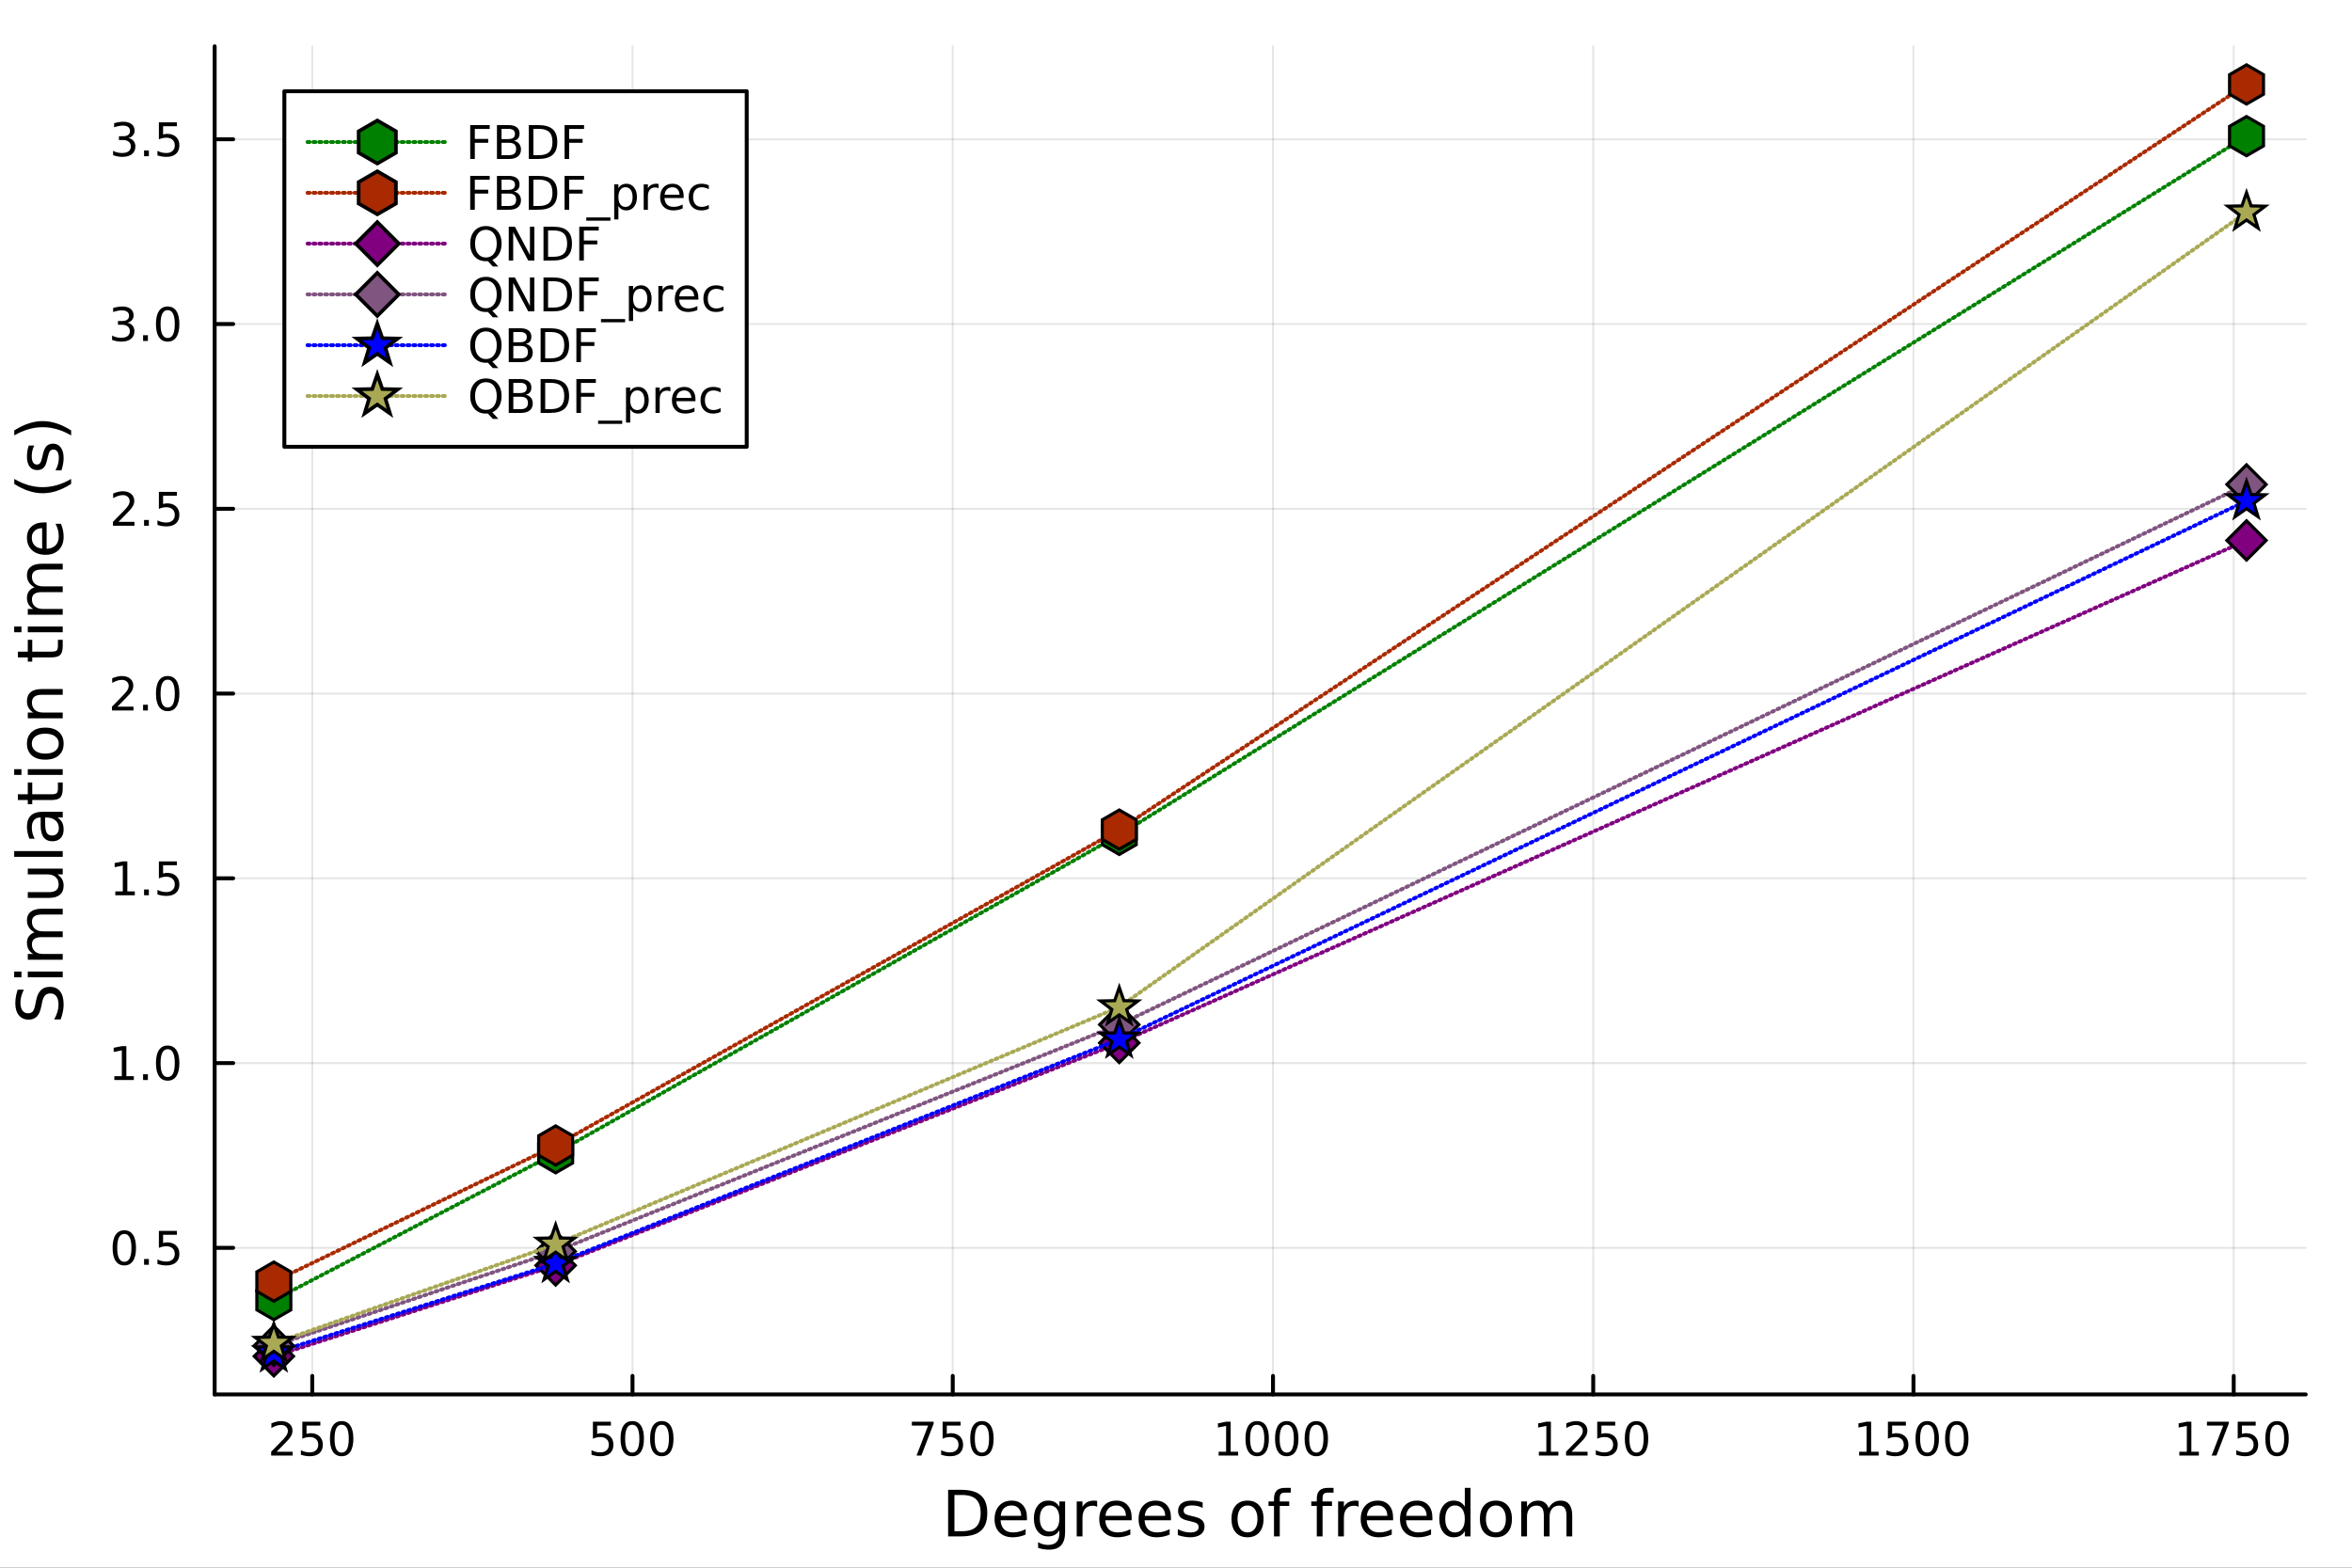 <?xml version="1.0" encoding="utf-8"?>
<svg xmlns="http://www.w3.org/2000/svg" xmlns:xlink="http://www.w3.org/1999/xlink" width="600" height="400" viewBox="0 0 2400 1600">
<rect x="0" y="0" width="2400" height="1600" fill="#333333" stroke="none"/>
<defs>
  <clipPath id="clip650">
    <rect x="0" y="0" width="2400" height="1600"/>
  </clipPath>
</defs>
<path clip-path="url(#clip650)" d="M0 1600 L2400 1600 L2400 0 L0 0  Z" fill="#ffffff" fill-rule="evenodd" fill-opacity="1"/>
<defs>
  <clipPath id="clip651">
    <rect x="480" y="0" width="1681" height="1600"/>
  </clipPath>
</defs>
<path clip-path="url(#clip650)" d="M219.033 1423.18 L2352.76 1423.18 L2352.76 47.244 L219.033 47.244  Z" fill="#ffffff" fill-rule="evenodd" fill-opacity="1"/>
<defs>
  <clipPath id="clip652">
    <rect x="219" y="47" width="2135" height="1377"/>
  </clipPath>
</defs>
<polyline clip-path="url(#clip652)" style="stroke:#000000; stroke-linecap:round; stroke-linejoin:round; stroke-width:2; stroke-opacity:0.1; fill:none" points="318.635,1423.18 318.635,47.244 "/>
<polyline clip-path="url(#clip652)" style="stroke:#000000; stroke-linecap:round; stroke-linejoin:round; stroke-width:2; stroke-opacity:0.1; fill:none" points="645.412,1423.18 645.412,47.244 "/>
<polyline clip-path="url(#clip652)" style="stroke:#000000; stroke-linecap:round; stroke-linejoin:round; stroke-width:2; stroke-opacity:0.1; fill:none" points="972.189,1423.18 972.189,47.244 "/>
<polyline clip-path="url(#clip652)" style="stroke:#000000; stroke-linecap:round; stroke-linejoin:round; stroke-width:2; stroke-opacity:0.1; fill:none" points="1298.97,1423.18 1298.97,47.244 "/>
<polyline clip-path="url(#clip652)" style="stroke:#000000; stroke-linecap:round; stroke-linejoin:round; stroke-width:2; stroke-opacity:0.1; fill:none" points="1625.74,1423.18 1625.74,47.244 "/>
<polyline clip-path="url(#clip652)" style="stroke:#000000; stroke-linecap:round; stroke-linejoin:round; stroke-width:2; stroke-opacity:0.1; fill:none" points="1952.52,1423.18 1952.52,47.244 "/>
<polyline clip-path="url(#clip652)" style="stroke:#000000; stroke-linecap:round; stroke-linejoin:round; stroke-width:2; stroke-opacity:0.1; fill:none" points="2279.3,1423.18 2279.3,47.244 "/>
<polyline clip-path="url(#clip650)" style="stroke:#000000; stroke-linecap:round; stroke-linejoin:round; stroke-width:4; stroke-opacity:1; fill:none" points="219.033,1423.18 2352.76,1423.18 "/>
<polyline clip-path="url(#clip650)" style="stroke:#000000; stroke-linecap:round; stroke-linejoin:round; stroke-width:4; stroke-opacity:1; fill:none" points="318.635,1423.18 318.635,1404.28 "/>
<polyline clip-path="url(#clip650)" style="stroke:#000000; stroke-linecap:round; stroke-linejoin:round; stroke-width:4; stroke-opacity:1; fill:none" points="645.412,1423.18 645.412,1404.28 "/>
<polyline clip-path="url(#clip650)" style="stroke:#000000; stroke-linecap:round; stroke-linejoin:round; stroke-width:4; stroke-opacity:1; fill:none" points="972.189,1423.18 972.189,1404.28 "/>
<polyline clip-path="url(#clip650)" style="stroke:#000000; stroke-linecap:round; stroke-linejoin:round; stroke-width:4; stroke-opacity:1; fill:none" points="1298.97,1423.18 1298.97,1404.28 "/>
<polyline clip-path="url(#clip650)" style="stroke:#000000; stroke-linecap:round; stroke-linejoin:round; stroke-width:4; stroke-opacity:1; fill:none" points="1625.74,1423.18 1625.74,1404.28 "/>
<polyline clip-path="url(#clip650)" style="stroke:#000000; stroke-linecap:round; stroke-linejoin:round; stroke-width:4; stroke-opacity:1; fill:none" points="1952.52,1423.18 1952.52,1404.28 "/>
<polyline clip-path="url(#clip650)" style="stroke:#000000; stroke-linecap:round; stroke-linejoin:round; stroke-width:4; stroke-opacity:1; fill:none" points="2279.3,1423.18 2279.3,1404.28 "/>
<path clip-path="url(#clip650)" d="M282.327 1481.64 L298.646 1481.64 L298.646 1485.58 L276.702 1485.58 L276.702 1481.64 Q279.364 1478.89 283.947 1474.26 Q288.554 1469.61 289.734 1468.27 Q291.98 1465.74 292.859 1464.01 Q293.762 1462.25 293.762 1460.56 Q293.762 1457.8 291.818 1456.07 Q289.896 1454.33 286.794 1454.33 Q284.595 1454.33 282.142 1455.09 Q279.711 1455.86 276.933 1457.41 L276.933 1452.69 Q279.757 1451.55 282.211 1450.97 Q284.665 1450.39 286.702 1450.39 Q292.072 1450.39 295.267 1453.08 Q298.461 1455.77 298.461 1460.26 Q298.461 1462.39 297.651 1464.31 Q296.864 1466.2 294.757 1468.8 Q294.179 1469.47 291.077 1472.69 Q287.975 1475.88 282.327 1481.64 Z" fill="#000000" fill-rule="nonzero" fill-opacity="1" /><path clip-path="url(#clip650)" d="M308.507 1451.02 L326.864 1451.02 L326.864 1454.96 L312.79 1454.96 L312.79 1463.43 Q313.808 1463.08 314.827 1462.92 Q315.845 1462.73 316.864 1462.73 Q322.651 1462.73 326.03 1465.9 Q329.41 1469.08 329.41 1474.49 Q329.41 1480.07 325.938 1483.17 Q322.466 1486.25 316.146 1486.25 Q313.97 1486.25 311.702 1485.88 Q309.456 1485.51 307.049 1484.77 L307.049 1480.07 Q309.132 1481.2 311.355 1481.76 Q313.577 1482.32 316.054 1482.32 Q320.058 1482.32 322.396 1480.21 Q324.734 1478.1 324.734 1474.49 Q324.734 1470.88 322.396 1468.77 Q320.058 1466.67 316.054 1466.67 Q314.179 1466.67 312.304 1467.08 Q310.452 1467.5 308.507 1468.38 L308.507 1451.02 Z" fill="#000000" fill-rule="nonzero" fill-opacity="1" /><path clip-path="url(#clip650)" d="M348.623 1454.1 Q345.012 1454.1 343.183 1457.66 Q341.377 1461.2 341.377 1468.33 Q341.377 1475.44 343.183 1479.01 Q345.012 1482.55 348.623 1482.55 Q352.257 1482.55 354.063 1479.01 Q355.891 1475.44 355.891 1468.33 Q355.891 1461.2 354.063 1457.66 Q352.257 1454.1 348.623 1454.1 M348.623 1450.39 Q354.433 1450.39 357.489 1455 Q360.567 1459.58 360.567 1468.33 Q360.567 1477.06 357.489 1481.67 Q354.433 1486.25 348.623 1486.25 Q342.813 1486.25 339.734 1481.67 Q336.678 1477.06 336.678 1468.33 Q336.678 1459.58 339.734 1455 Q342.813 1450.39 348.623 1450.39 Z" fill="#000000" fill-rule="nonzero" fill-opacity="1" /><path clip-path="url(#clip650)" d="M605.03 1451.02 L623.386 1451.02 L623.386 1454.96 L609.312 1454.96 L609.312 1463.43 Q610.331 1463.08 611.349 1462.92 Q612.368 1462.73 613.386 1462.73 Q619.173 1462.73 622.553 1465.9 Q625.932 1469.08 625.932 1474.49 Q625.932 1480.07 622.46 1483.17 Q618.988 1486.25 612.669 1486.25 Q610.493 1486.25 608.224 1485.88 Q605.979 1485.51 603.571 1484.77 L603.571 1480.07 Q605.655 1481.2 607.877 1481.76 Q610.099 1482.32 612.576 1482.32 Q616.581 1482.32 618.919 1480.21 Q621.257 1478.1 621.257 1474.49 Q621.257 1470.88 618.919 1468.77 Q616.581 1466.67 612.576 1466.67 Q610.701 1466.67 608.826 1467.08 Q606.974 1467.5 605.03 1468.38 L605.03 1451.02 Z" fill="#000000" fill-rule="nonzero" fill-opacity="1" /><path clip-path="url(#clip650)" d="M645.145 1454.1 Q641.534 1454.1 639.706 1457.66 Q637.9 1461.2 637.9 1468.33 Q637.9 1475.44 639.706 1479.01 Q641.534 1482.55 645.145 1482.55 Q648.78 1482.55 650.585 1479.01 Q652.414 1475.44 652.414 1468.33 Q652.414 1461.2 650.585 1457.66 Q648.78 1454.1 645.145 1454.1 M645.145 1450.39 Q650.955 1450.39 654.011 1455 Q657.09 1459.58 657.09 1468.33 Q657.09 1477.06 654.011 1481.67 Q650.955 1486.25 645.145 1486.25 Q639.335 1486.25 636.256 1481.67 Q633.201 1477.06 633.201 1468.33 Q633.201 1459.58 636.256 1455 Q639.335 1450.39 645.145 1450.39 Z" fill="#000000" fill-rule="nonzero" fill-opacity="1" /><path clip-path="url(#clip650)" d="M675.307 1454.1 Q671.696 1454.1 669.867 1457.66 Q668.062 1461.2 668.062 1468.33 Q668.062 1475.44 669.867 1479.01 Q671.696 1482.55 675.307 1482.55 Q678.941 1482.55 680.747 1479.01 Q682.576 1475.44 682.576 1468.33 Q682.576 1461.2 680.747 1457.66 Q678.941 1454.1 675.307 1454.1 M675.307 1450.39 Q681.117 1450.39 684.173 1455 Q687.252 1459.58 687.252 1468.33 Q687.252 1477.06 684.173 1481.67 Q681.117 1486.25 675.307 1486.25 Q669.497 1486.25 666.418 1481.67 Q663.363 1477.06 663.363 1468.33 Q663.363 1459.58 666.418 1455 Q669.497 1450.39 675.307 1450.39 Z" fill="#000000" fill-rule="nonzero" fill-opacity="1" /><path clip-path="url(#clip650)" d="M930.464 1451.02 L952.686 1451.02 L952.686 1453.01 L940.14 1485.58 L935.256 1485.58 L947.061 1454.96 L930.464 1454.96 L930.464 1451.02 Z" fill="#000000" fill-rule="nonzero" fill-opacity="1" /><path clip-path="url(#clip650)" d="M961.853 1451.02 L980.209 1451.02 L980.209 1454.96 L966.135 1454.96 L966.135 1463.43 Q967.154 1463.08 968.172 1462.92 Q969.191 1462.73 970.209 1462.73 Q975.996 1462.73 979.376 1465.9 Q982.756 1469.08 982.756 1474.49 Q982.756 1480.07 979.283 1483.17 Q975.811 1486.25 969.492 1486.25 Q967.316 1486.25 965.047 1485.88 Q962.802 1485.51 960.395 1484.77 L960.395 1480.07 Q962.478 1481.2 964.7 1481.76 Q966.922 1482.32 969.399 1482.32 Q973.404 1482.32 975.742 1480.21 Q978.08 1478.1 978.08 1474.49 Q978.08 1470.88 975.742 1468.77 Q973.404 1466.67 969.399 1466.67 Q967.524 1466.67 965.649 1467.08 Q963.797 1467.5 961.853 1468.38 L961.853 1451.02 Z" fill="#000000" fill-rule="nonzero" fill-opacity="1" /><path clip-path="url(#clip650)" d="M1001.97 1454.1 Q998.357 1454.1 996.529 1457.66 Q994.723 1461.2 994.723 1468.33 Q994.723 1475.44 996.529 1479.01 Q998.357 1482.55 1001.97 1482.55 Q1005.6 1482.55 1007.41 1479.01 Q1009.24 1475.44 1009.24 1468.33 Q1009.24 1461.2 1007.41 1457.66 Q1005.6 1454.1 1001.97 1454.1 M1001.97 1450.39 Q1007.78 1450.39 1010.83 1455 Q1013.91 1459.58 1013.91 1468.33 Q1013.91 1477.06 1010.83 1481.67 Q1007.78 1486.25 1001.97 1486.25 Q996.158 1486.25 993.08 1481.67 Q990.024 1477.06 990.024 1468.33 Q990.024 1459.58 993.08 1455 Q996.158 1450.39 1001.97 1450.39 Z" fill="#000000" fill-rule="nonzero" fill-opacity="1" /><path clip-path="url(#clip650)" d="M1243.49 1481.64 L1251.13 1481.64 L1251.13 1455.28 L1242.82 1456.95 L1242.82 1452.69 L1251.08 1451.02 L1255.76 1451.02 L1255.76 1481.64 L1263.4 1481.64 L1263.4 1485.58 L1243.49 1485.58 L1243.49 1481.64 Z" fill="#000000" fill-rule="nonzero" fill-opacity="1" /><path clip-path="url(#clip650)" d="M1282.84 1454.1 Q1279.23 1454.1 1277.4 1457.66 Q1275.6 1461.2 1275.6 1468.33 Q1275.6 1475.44 1277.4 1479.01 Q1279.23 1482.55 1282.84 1482.55 Q1286.48 1482.55 1288.28 1479.01 Q1290.11 1475.44 1290.11 1468.33 Q1290.11 1461.2 1288.28 1457.66 Q1286.48 1454.1 1282.84 1454.1 M1282.84 1450.39 Q1288.65 1450.39 1291.71 1455 Q1294.79 1459.58 1294.79 1468.33 Q1294.79 1477.06 1291.71 1481.67 Q1288.65 1486.25 1282.84 1486.25 Q1277.03 1486.25 1273.95 1481.67 Q1270.9 1477.06 1270.9 1468.33 Q1270.9 1459.58 1273.95 1455 Q1277.03 1450.39 1282.84 1450.39 Z" fill="#000000" fill-rule="nonzero" fill-opacity="1" /><path clip-path="url(#clip650)" d="M1313 1454.1 Q1309.39 1454.1 1307.56 1457.66 Q1305.76 1461.2 1305.76 1468.33 Q1305.76 1475.44 1307.56 1479.01 Q1309.39 1482.55 1313 1482.55 Q1316.64 1482.55 1318.44 1479.01 Q1320.27 1475.44 1320.27 1468.33 Q1320.27 1461.2 1318.44 1457.66 Q1316.64 1454.1 1313 1454.1 M1313 1450.39 Q1318.81 1450.39 1321.87 1455 Q1324.95 1459.58 1324.95 1468.33 Q1324.95 1477.06 1321.87 1481.67 Q1318.81 1486.25 1313 1486.25 Q1307.19 1486.25 1304.12 1481.67 Q1301.06 1477.06 1301.06 1468.33 Q1301.06 1459.58 1304.12 1455 Q1307.19 1450.39 1313 1450.39 Z" fill="#000000" fill-rule="nonzero" fill-opacity="1" /><path clip-path="url(#clip650)" d="M1343.17 1454.1 Q1339.56 1454.1 1337.73 1457.66 Q1335.92 1461.2 1335.92 1468.33 Q1335.92 1475.44 1337.73 1479.01 Q1339.56 1482.55 1343.17 1482.55 Q1346.8 1482.55 1348.61 1479.01 Q1350.44 1475.44 1350.44 1468.33 Q1350.44 1461.2 1348.61 1457.66 Q1346.8 1454.1 1343.17 1454.1 M1343.17 1450.39 Q1348.98 1450.39 1352.03 1455 Q1355.11 1459.58 1355.11 1468.33 Q1355.11 1477.06 1352.03 1481.67 Q1348.98 1486.25 1343.17 1486.25 Q1337.36 1486.25 1334.28 1481.67 Q1331.22 1477.06 1331.22 1468.33 Q1331.22 1459.58 1334.28 1455 Q1337.36 1450.39 1343.17 1450.39 Z" fill="#000000" fill-rule="nonzero" fill-opacity="1" /><path clip-path="url(#clip650)" d="M1570.27 1481.64 L1577.91 1481.64 L1577.91 1455.28 L1569.6 1456.95 L1569.6 1452.69 L1577.86 1451.02 L1582.54 1451.02 L1582.54 1481.64 L1590.18 1481.64 L1590.18 1485.58 L1570.27 1485.58 L1570.27 1481.64 Z" fill="#000000" fill-rule="nonzero" fill-opacity="1" /><path clip-path="url(#clip650)" d="M1603.65 1481.64 L1619.97 1481.64 L1619.97 1485.58 L1598.02 1485.58 L1598.02 1481.64 Q1600.68 1478.89 1605.27 1474.26 Q1609.87 1469.61 1611.06 1468.27 Q1613.3 1465.74 1614.18 1464.01 Q1615.08 1462.25 1615.08 1460.56 Q1615.08 1457.8 1613.14 1456.07 Q1611.22 1454.33 1608.12 1454.33 Q1605.92 1454.33 1603.46 1455.09 Q1601.03 1455.86 1598.25 1457.41 L1598.25 1452.69 Q1601.08 1451.55 1603.53 1450.97 Q1605.99 1450.39 1608.02 1450.39 Q1613.39 1450.39 1616.59 1453.08 Q1619.78 1455.77 1619.78 1460.26 Q1619.78 1462.39 1618.97 1464.31 Q1618.18 1466.2 1616.08 1468.8 Q1615.5 1469.47 1612.4 1472.69 Q1609.3 1475.88 1603.65 1481.64 Z" fill="#000000" fill-rule="nonzero" fill-opacity="1" /><path clip-path="url(#clip650)" d="M1629.83 1451.02 L1648.18 1451.02 L1648.18 1454.96 L1634.11 1454.96 L1634.11 1463.43 Q1635.13 1463.08 1636.15 1462.92 Q1637.17 1462.73 1638.18 1462.73 Q1643.97 1462.73 1647.35 1465.9 Q1650.73 1469.08 1650.73 1474.49 Q1650.73 1480.07 1647.26 1483.17 Q1643.79 1486.25 1637.47 1486.25 Q1635.29 1486.25 1633.02 1485.88 Q1630.78 1485.51 1628.37 1484.77 L1628.37 1480.07 Q1630.45 1481.2 1632.68 1481.76 Q1634.9 1482.32 1637.37 1482.32 Q1641.38 1482.32 1643.72 1480.21 Q1646.05 1478.1 1646.05 1474.49 Q1646.05 1470.88 1643.72 1468.77 Q1641.38 1466.67 1637.37 1466.67 Q1635.5 1466.67 1633.62 1467.08 Q1631.77 1467.5 1629.83 1468.38 L1629.83 1451.02 Z" fill="#000000" fill-rule="nonzero" fill-opacity="1" /><path clip-path="url(#clip650)" d="M1669.94 1454.1 Q1666.33 1454.1 1664.5 1457.66 Q1662.7 1461.2 1662.7 1468.33 Q1662.7 1475.44 1664.5 1479.01 Q1666.33 1482.55 1669.94 1482.55 Q1673.58 1482.55 1675.38 1479.01 Q1677.21 1475.44 1677.21 1468.33 Q1677.21 1461.2 1675.38 1457.66 Q1673.58 1454.1 1669.94 1454.1 M1669.94 1450.39 Q1675.75 1450.39 1678.81 1455 Q1681.89 1459.58 1681.89 1468.33 Q1681.89 1477.06 1678.81 1481.67 Q1675.75 1486.25 1669.94 1486.25 Q1664.13 1486.25 1661.05 1481.67 Q1658 1477.06 1658 1468.33 Q1658 1459.58 1661.05 1455 Q1664.13 1450.39 1669.94 1450.39 Z" fill="#000000" fill-rule="nonzero" fill-opacity="1" /><path clip-path="url(#clip650)" d="M1897.05 1481.64 L1904.68 1481.64 L1904.68 1455.28 L1896.37 1456.95 L1896.37 1452.69 L1904.64 1451.02 L1909.31 1451.02 L1909.31 1481.64 L1916.95 1481.64 L1916.95 1485.58 L1897.05 1485.58 L1897.05 1481.64 Z" fill="#000000" fill-rule="nonzero" fill-opacity="1" /><path clip-path="url(#clip650)" d="M1926.44 1451.02 L1944.8 1451.02 L1944.8 1454.96 L1930.73 1454.96 L1930.73 1463.43 Q1931.74 1463.08 1932.76 1462.92 Q1933.78 1462.73 1934.8 1462.73 Q1940.59 1462.73 1943.97 1465.9 Q1947.35 1469.08 1947.35 1474.49 Q1947.35 1480.07 1943.87 1483.17 Q1940.4 1486.25 1934.08 1486.25 Q1931.91 1486.25 1929.64 1485.88 Q1927.39 1485.51 1924.98 1484.77 L1924.98 1480.07 Q1927.07 1481.2 1929.29 1481.76 Q1931.51 1482.32 1933.99 1482.32 Q1937.99 1482.32 1940.33 1480.21 Q1942.67 1478.1 1942.67 1474.49 Q1942.67 1470.88 1940.33 1468.77 Q1937.99 1466.67 1933.99 1466.67 Q1932.11 1466.67 1930.24 1467.08 Q1928.39 1467.5 1926.44 1468.38 L1926.44 1451.02 Z" fill="#000000" fill-rule="nonzero" fill-opacity="1" /><path clip-path="url(#clip650)" d="M1966.56 1454.1 Q1962.95 1454.1 1961.12 1457.66 Q1959.31 1461.2 1959.31 1468.33 Q1959.31 1475.44 1961.12 1479.01 Q1962.95 1482.55 1966.56 1482.55 Q1970.19 1482.55 1972 1479.01 Q1973.83 1475.44 1973.83 1468.33 Q1973.83 1461.2 1972 1457.66 Q1970.19 1454.1 1966.56 1454.1 M1966.56 1450.39 Q1972.37 1450.39 1975.42 1455 Q1978.5 1459.58 1978.5 1468.33 Q1978.5 1477.06 1975.42 1481.67 Q1972.37 1486.25 1966.56 1486.25 Q1960.75 1486.25 1957.67 1481.67 Q1954.61 1477.06 1954.61 1468.33 Q1954.61 1459.58 1957.67 1455 Q1960.75 1450.39 1966.56 1450.39 Z" fill="#000000" fill-rule="nonzero" fill-opacity="1" /><path clip-path="url(#clip650)" d="M1996.72 1454.1 Q1993.11 1454.1 1991.28 1457.66 Q1989.48 1461.2 1989.48 1468.33 Q1989.48 1475.44 1991.28 1479.01 Q1993.11 1482.55 1996.72 1482.55 Q2000.35 1482.55 2002.16 1479.01 Q2003.99 1475.44 2003.99 1468.33 Q2003.99 1461.2 2002.16 1457.66 Q2000.35 1454.1 1996.72 1454.1 M1996.72 1450.39 Q2002.53 1450.39 2005.59 1455 Q2008.66 1459.58 2008.66 1468.33 Q2008.66 1477.06 2005.59 1481.67 Q2002.53 1486.25 1996.72 1486.25 Q1990.91 1486.25 1987.83 1481.67 Q1984.78 1477.06 1984.78 1468.33 Q1984.78 1459.58 1987.83 1455 Q1990.91 1450.39 1996.72 1450.39 Z" fill="#000000" fill-rule="nonzero" fill-opacity="1" /><path clip-path="url(#clip650)" d="M2223.82 1481.64 L2231.46 1481.64 L2231.46 1455.28 L2223.15 1456.95 L2223.15 1452.69 L2231.41 1451.02 L2236.09 1451.02 L2236.09 1481.64 L2243.73 1481.64 L2243.73 1485.58 L2223.82 1485.58 L2223.82 1481.64 Z" fill="#000000" fill-rule="nonzero" fill-opacity="1" /><path clip-path="url(#clip650)" d="M2251.99 1451.02 L2274.22 1451.02 L2274.22 1453.01 L2261.67 1485.58 L2256.78 1485.58 L2268.59 1454.96 L2251.99 1454.96 L2251.99 1451.02 Z" fill="#000000" fill-rule="nonzero" fill-opacity="1" /><path clip-path="url(#clip650)" d="M2283.38 1451.02 L2301.74 1451.02 L2301.74 1454.96 L2287.66 1454.96 L2287.66 1463.43 Q2288.68 1463.08 2289.7 1462.92 Q2290.72 1462.73 2291.74 1462.73 Q2297.53 1462.73 2300.91 1465.9 Q2304.28 1469.08 2304.28 1474.49 Q2304.28 1480.07 2300.81 1483.17 Q2297.34 1486.25 2291.02 1486.25 Q2288.85 1486.25 2286.58 1485.88 Q2284.33 1485.51 2281.92 1484.77 L2281.92 1480.07 Q2284.01 1481.2 2286.23 1481.76 Q2288.45 1482.32 2290.93 1482.32 Q2294.93 1482.32 2297.27 1480.21 Q2299.61 1478.1 2299.61 1474.49 Q2299.61 1470.88 2297.27 1468.77 Q2294.93 1466.67 2290.93 1466.67 Q2289.05 1466.67 2287.18 1467.08 Q2285.33 1467.5 2283.38 1468.38 L2283.38 1451.02 Z" fill="#000000" fill-rule="nonzero" fill-opacity="1" /><path clip-path="url(#clip650)" d="M2323.5 1454.1 Q2319.89 1454.1 2318.06 1457.66 Q2316.25 1461.2 2316.25 1468.33 Q2316.25 1475.44 2318.06 1479.01 Q2319.89 1482.55 2323.5 1482.55 Q2327.13 1482.55 2328.94 1479.01 Q2330.77 1475.44 2330.77 1468.33 Q2330.77 1461.2 2328.94 1457.66 Q2327.13 1454.1 2323.5 1454.1 M2323.5 1450.39 Q2329.31 1450.39 2332.36 1455 Q2335.44 1459.58 2335.44 1468.33 Q2335.44 1477.06 2332.36 1481.67 Q2329.31 1486.25 2323.5 1486.25 Q2317.69 1486.25 2314.61 1481.67 Q2311.55 1477.06 2311.55 1468.33 Q2311.55 1459.58 2314.61 1455 Q2317.69 1450.39 2323.5 1450.39 Z" fill="#000000" fill-rule="nonzero" fill-opacity="1" /><path clip-path="url(#clip650)" d="M973.911 1525.81 L973.911 1562.76 L981.677 1562.76 Q991.512 1562.76 996.064 1558.3 Q1000.65 1553.85 1000.65 1544.24 Q1000.65 1534.69 996.064 1530.26 Q991.512 1525.81 981.677 1525.81 L973.911 1525.81 M967.482 1520.52 L980.691 1520.52 Q994.504 1520.52 1000.97 1526.28 Q1007.43 1532.01 1007.43 1544.24 Q1007.43 1556.52 1000.93 1562.28 Q994.441 1568.04 980.691 1568.04 L967.482 1568.04 L967.482 1520.52 Z" fill="#000000" fill-rule="nonzero" fill-opacity="1" /><path clip-path="url(#clip650)" d="M1047.91 1548.76 L1047.91 1551.62 L1020.99 1551.62 Q1021.37 1557.67 1024.61 1560.85 Q1027.89 1564 1033.72 1564 Q1037.09 1564 1040.24 1563.17 Q1043.42 1562.35 1046.54 1560.69 L1046.54 1566.23 Q1043.39 1567.57 1040.08 1568.27 Q1036.77 1568.97 1033.37 1568.97 Q1024.84 1568.97 1019.84 1564 Q1014.87 1559.04 1014.87 1550.57 Q1014.87 1541.82 1019.59 1536.69 Q1024.33 1531.54 1032.35 1531.54 Q1039.54 1531.54 1043.71 1536.18 Q1047.91 1540.8 1047.91 1548.76 M1042.06 1547.04 Q1041.99 1542.23 1039.35 1539.37 Q1036.74 1536.5 1032.41 1536.5 Q1027.51 1536.5 1024.55 1539.27 Q1021.62 1542.04 1021.18 1547.07 L1042.06 1547.04 Z" fill="#000000" fill-rule="nonzero" fill-opacity="1" /><path clip-path="url(#clip650)" d="M1080.98 1549.81 Q1080.98 1543.44 1078.34 1539.94 Q1075.73 1536.44 1070.99 1536.44 Q1066.28 1536.44 1063.64 1539.94 Q1061.03 1543.44 1061.03 1549.81 Q1061.03 1556.14 1063.64 1559.64 Q1066.28 1563.14 1070.99 1563.14 Q1075.73 1563.14 1078.34 1559.64 Q1080.98 1556.14 1080.98 1549.81 M1086.84 1563.62 Q1086.84 1572.72 1082.8 1577.15 Q1078.75 1581.6 1070.42 1581.6 Q1067.33 1581.6 1064.59 1581.13 Q1061.85 1580.68 1059.28 1579.72 L1059.28 1574.03 Q1061.85 1575.43 1064.37 1576.1 Q1066.88 1576.76 1069.49 1576.76 Q1075.25 1576.76 1078.12 1573.74 Q1080.98 1570.75 1080.98 1564.67 L1080.98 1561.77 Q1079.17 1564.92 1076.34 1566.48 Q1073.5 1568.04 1069.56 1568.04 Q1063 1568.04 1058.99 1563.05 Q1054.98 1558.05 1054.98 1549.81 Q1054.98 1541.53 1058.99 1536.53 Q1063 1531.54 1069.56 1531.54 Q1073.5 1531.54 1076.34 1533.1 Q1079.17 1534.66 1080.98 1537.81 L1080.98 1532.4 L1086.84 1532.4 L1086.84 1563.62 Z" fill="#000000" fill-rule="nonzero" fill-opacity="1" /><path clip-path="url(#clip650)" d="M1119.56 1537.87 Q1118.57 1537.3 1117.39 1537.04 Q1116.25 1536.76 1114.85 1536.76 Q1109.88 1536.76 1107.21 1540 Q1104.57 1543.22 1104.57 1549.27 L1104.57 1568.04 L1098.68 1568.04 L1098.68 1532.4 L1104.57 1532.4 L1104.57 1537.93 Q1106.41 1534.69 1109.37 1533.13 Q1112.33 1531.54 1116.57 1531.54 Q1117.17 1531.54 1117.9 1531.63 Q1118.64 1531.7 1119.53 1531.85 L1119.56 1537.87 Z" fill="#000000" fill-rule="nonzero" fill-opacity="1" /><path clip-path="url(#clip650)" d="M1154.76 1548.76 L1154.76 1551.62 L1127.83 1551.62 Q1128.22 1557.67 1131.46 1560.85 Q1134.74 1564 1140.57 1564 Q1143.94 1564 1147.09 1563.17 Q1150.27 1562.35 1153.39 1560.69 L1153.39 1566.23 Q1150.24 1567.57 1146.93 1568.27 Q1143.62 1568.97 1140.22 1568.97 Q1131.69 1568.97 1126.69 1564 Q1121.72 1559.04 1121.72 1550.57 Q1121.72 1541.82 1126.43 1536.69 Q1131.18 1531.54 1139.2 1531.54 Q1146.39 1531.54 1150.56 1536.18 Q1154.76 1540.8 1154.76 1548.76 M1148.9 1547.04 Q1148.84 1542.23 1146.2 1539.37 Q1143.59 1536.5 1139.26 1536.5 Q1134.36 1536.5 1131.4 1539.27 Q1128.47 1542.04 1128.02 1547.07 L1148.9 1547.04 Z" fill="#000000" fill-rule="nonzero" fill-opacity="1" /><path clip-path="url(#clip650)" d="M1194.86 1548.76 L1194.86 1551.62 L1167.94 1551.62 Q1168.32 1557.67 1171.57 1560.85 Q1174.84 1564 1180.67 1564 Q1184.04 1564 1187.19 1563.17 Q1190.38 1562.35 1193.5 1560.69 L1193.5 1566.23 Q1190.35 1567.57 1187.03 1568.27 Q1183.72 1568.97 1180.32 1568.97 Q1171.79 1568.97 1166.79 1564 Q1161.83 1559.04 1161.83 1550.57 Q1161.83 1541.82 1166.54 1536.69 Q1171.28 1531.54 1179.3 1531.54 Q1186.49 1531.54 1190.66 1536.18 Q1194.86 1540.8 1194.86 1548.76 M1189.01 1547.04 Q1188.94 1542.23 1186.3 1539.37 Q1183.69 1536.5 1179.36 1536.5 Q1174.46 1536.5 1171.5 1539.27 Q1168.57 1542.04 1168.13 1547.07 L1189.01 1547.04 Z" fill="#000000" fill-rule="nonzero" fill-opacity="1" /><path clip-path="url(#clip650)" d="M1227.2 1533.45 L1227.2 1538.98 Q1224.72 1537.71 1222.05 1537.07 Q1219.37 1536.44 1216.51 1536.44 Q1212.15 1536.44 1209.95 1537.77 Q1207.79 1539.11 1207.79 1541.79 Q1207.79 1543.82 1209.35 1545 Q1210.91 1546.15 1215.62 1547.2 L1217.62 1547.64 Q1223.86 1548.98 1226.47 1551.43 Q1229.11 1553.85 1229.11 1558.21 Q1229.11 1563.17 1225.17 1566.07 Q1221.25 1568.97 1214.38 1568.97 Q1211.51 1568.97 1208.39 1568.39 Q1205.3 1567.85 1201.87 1566.74 L1201.87 1560.69 Q1205.11 1562.38 1208.26 1563.24 Q1211.42 1564.07 1214.5 1564.07 Q1218.64 1564.07 1220.87 1562.66 Q1223.1 1561.23 1223.1 1558.65 Q1223.1 1556.27 1221.47 1554.99 Q1219.88 1553.72 1214.44 1552.54 L1212.4 1552.07 Q1206.96 1550.92 1204.54 1548.56 Q1202.12 1546.18 1202.12 1542.04 Q1202.12 1537.01 1205.69 1534.27 Q1209.25 1531.54 1215.81 1531.54 Q1219.05 1531.54 1221.92 1532.01 Q1224.78 1532.49 1227.2 1533.45 Z" fill="#000000" fill-rule="nonzero" fill-opacity="1" /><path clip-path="url(#clip650)" d="M1272.97 1536.5 Q1268.26 1536.5 1265.52 1540.19 Q1262.79 1543.85 1262.79 1550.25 Q1262.79 1556.65 1265.49 1560.34 Q1268.23 1564 1272.97 1564 Q1277.65 1564 1280.39 1560.31 Q1283.13 1556.62 1283.13 1550.25 Q1283.13 1543.92 1280.39 1540.23 Q1277.65 1536.5 1272.97 1536.5 M1272.97 1531.54 Q1280.61 1531.54 1284.97 1536.5 Q1289.33 1541.47 1289.33 1550.25 Q1289.33 1559 1284.97 1564 Q1280.61 1568.97 1272.97 1568.97 Q1265.3 1568.97 1260.94 1564 Q1256.61 1559 1256.61 1550.25 Q1256.61 1541.47 1260.94 1536.5 Q1265.3 1531.54 1272.97 1531.54 Z" fill="#000000" fill-rule="nonzero" fill-opacity="1" /><path clip-path="url(#clip650)" d="M1317.09 1518.52 L1317.09 1523.39 L1311.48 1523.39 Q1308.33 1523.39 1307.09 1524.66 Q1305.88 1525.93 1305.88 1529.24 L1305.88 1532.4 L1315.53 1532.4 L1315.53 1536.95 L1305.88 1536.95 L1305.88 1568.04 L1299.99 1568.04 L1299.99 1536.95 L1294.39 1536.95 L1294.39 1532.4 L1299.99 1532.4 L1299.99 1529.91 Q1299.99 1523.96 1302.76 1521.26 Q1305.53 1518.52 1311.55 1518.52 L1317.09 1518.52 Z" fill="#000000" fill-rule="nonzero" fill-opacity="1" /><path clip-path="url(#clip650)" d="M1360.76 1518.52 L1360.76 1523.39 L1355.15 1523.39 Q1352 1523.39 1350.76 1524.66 Q1349.55 1525.93 1349.55 1529.24 L1349.55 1532.4 L1359.2 1532.4 L1359.2 1536.95 L1349.55 1536.95 L1349.55 1568.04 L1343.66 1568.04 L1343.66 1536.95 L1338.06 1536.95 L1338.06 1532.4 L1343.66 1532.4 L1343.66 1529.91 Q1343.66 1523.96 1346.43 1521.26 Q1349.2 1518.52 1355.22 1518.52 L1360.76 1518.52 Z" fill="#000000" fill-rule="nonzero" fill-opacity="1" /><path clip-path="url(#clip650)" d="M1386.31 1537.87 Q1385.33 1537.3 1384.15 1537.04 Q1383 1536.76 1381.6 1536.76 Q1376.64 1536.76 1373.96 1540 Q1371.32 1543.22 1371.32 1549.27 L1371.32 1568.04 L1365.43 1568.04 L1365.43 1532.4 L1371.32 1532.4 L1371.32 1537.93 Q1373.17 1534.69 1376.13 1533.13 Q1379.09 1531.54 1383.32 1531.54 Q1383.93 1531.54 1384.66 1531.63 Q1385.39 1531.7 1386.28 1531.85 L1386.31 1537.87 Z" fill="#000000" fill-rule="nonzero" fill-opacity="1" /><path clip-path="url(#clip650)" d="M1421.52 1548.76 L1421.52 1551.62 L1394.59 1551.62 Q1394.97 1557.67 1398.22 1560.85 Q1401.5 1564 1407.32 1564 Q1410.69 1564 1413.85 1563.17 Q1417.03 1562.35 1420.15 1560.69 L1420.15 1566.23 Q1417 1567.57 1413.69 1568.27 Q1410.38 1568.97 1406.97 1568.97 Q1398.44 1568.97 1393.44 1564 Q1388.48 1559.04 1388.48 1550.57 Q1388.48 1541.82 1393.19 1536.69 Q1397.93 1531.54 1405.95 1531.54 Q1413.14 1531.54 1417.31 1536.18 Q1421.52 1540.8 1421.52 1548.76 M1415.66 1547.04 Q1415.6 1542.23 1412.95 1539.37 Q1410.34 1536.5 1406.02 1536.5 Q1401.11 1536.5 1398.15 1539.27 Q1395.23 1542.04 1394.78 1547.07 L1415.66 1547.04 Z" fill="#000000" fill-rule="nonzero" fill-opacity="1" /><path clip-path="url(#clip650)" d="M1461.62 1548.76 L1461.62 1551.62 L1434.69 1551.62 Q1435.07 1557.67 1438.32 1560.85 Q1441.6 1564 1447.42 1564 Q1450.8 1564 1453.95 1563.17 Q1457.13 1562.35 1460.25 1560.69 L1460.25 1566.23 Q1457.1 1567.57 1453.79 1568.27 Q1450.48 1568.97 1447.07 1568.97 Q1438.54 1568.97 1433.55 1564 Q1428.58 1559.04 1428.58 1550.57 Q1428.58 1541.82 1433.29 1536.69 Q1438.03 1531.54 1446.06 1531.54 Q1453.25 1531.54 1457.42 1536.18 Q1461.62 1540.8 1461.62 1548.76 M1455.76 1547.04 Q1455.7 1542.23 1453.06 1539.37 Q1450.45 1536.5 1446.12 1536.5 Q1441.22 1536.5 1438.26 1539.27 Q1435.33 1542.04 1434.88 1547.07 L1455.76 1547.04 Z" fill="#000000" fill-rule="nonzero" fill-opacity="1" /><path clip-path="url(#clip650)" d="M1494.69 1537.81 L1494.69 1518.52 L1500.55 1518.52 L1500.55 1568.04 L1494.69 1568.04 L1494.69 1562.7 Q1492.84 1565.88 1490.01 1567.44 Q1487.21 1568.97 1483.26 1568.97 Q1476.8 1568.97 1472.73 1563.81 Q1468.69 1558.65 1468.69 1550.25 Q1468.69 1541.85 1472.73 1536.69 Q1476.8 1531.54 1483.26 1531.54 Q1487.21 1531.54 1490.01 1533.1 Q1492.84 1534.62 1494.69 1537.81 M1474.73 1550.25 Q1474.73 1556.71 1477.37 1560.4 Q1480.05 1564.07 1484.7 1564.07 Q1489.34 1564.07 1492.02 1560.4 Q1494.69 1556.71 1494.69 1550.25 Q1494.69 1543.79 1492.02 1540.13 Q1489.34 1536.44 1484.7 1536.44 Q1480.05 1536.44 1477.37 1540.13 Q1474.73 1543.79 1474.73 1550.25 Z" fill="#000000" fill-rule="nonzero" fill-opacity="1" /><path clip-path="url(#clip650)" d="M1526.42 1536.5 Q1521.71 1536.5 1518.97 1540.19 Q1516.24 1543.85 1516.24 1550.25 Q1516.24 1556.65 1518.94 1560.34 Q1521.68 1564 1526.42 1564 Q1531.1 1564 1533.84 1560.31 Q1536.58 1556.62 1536.58 1550.25 Q1536.58 1543.92 1533.84 1540.23 Q1531.1 1536.5 1526.42 1536.5 M1526.42 1531.54 Q1534.06 1531.54 1538.42 1536.5 Q1542.78 1541.47 1542.78 1550.25 Q1542.78 1559 1538.42 1564 Q1534.06 1568.97 1526.42 1568.97 Q1518.75 1568.97 1514.39 1564 Q1510.06 1559 1510.06 1550.25 Q1510.06 1541.47 1514.39 1536.5 Q1518.75 1531.54 1526.42 1531.54 Z" fill="#000000" fill-rule="nonzero" fill-opacity="1" /><path clip-path="url(#clip650)" d="M1580.24 1539.24 Q1582.44 1535.29 1585.5 1533.41 Q1588.55 1531.54 1592.69 1531.54 Q1598.26 1531.54 1601.28 1535.45 Q1604.31 1539.33 1604.31 1546.53 L1604.31 1568.04 L1598.42 1568.04 L1598.42 1546.72 Q1598.42 1541.59 1596.6 1539.11 Q1594.79 1536.63 1591.07 1536.63 Q1586.51 1536.63 1583.87 1539.65 Q1581.23 1542.68 1581.23 1547.9 L1581.23 1568.04 L1575.34 1568.04 L1575.34 1546.72 Q1575.34 1541.56 1573.53 1539.11 Q1571.71 1536.63 1567.93 1536.63 Q1563.44 1536.63 1560.8 1539.68 Q1558.16 1542.71 1558.16 1547.9 L1558.16 1568.04 L1552.27 1568.04 L1552.27 1532.4 L1558.16 1532.4 L1558.16 1537.93 Q1560.16 1534.66 1562.96 1533.1 Q1565.76 1531.54 1569.61 1531.54 Q1573.5 1531.54 1576.2 1533.51 Q1578.94 1535.48 1580.24 1539.24 Z" fill="#000000" fill-rule="nonzero" fill-opacity="1" /><polyline clip-path="url(#clip652)" style="stroke:#000000; stroke-linecap:round; stroke-linejoin:round; stroke-width:2; stroke-opacity:0.1; fill:none" points="219.033,1273.56 2352.76,1273.56 "/>
<polyline clip-path="url(#clip652)" style="stroke:#000000; stroke-linecap:round; stroke-linejoin:round; stroke-width:2; stroke-opacity:0.1; fill:none" points="219.033,1084.99 2352.76,1084.99 "/>
<polyline clip-path="url(#clip652)" style="stroke:#000000; stroke-linecap:round; stroke-linejoin:round; stroke-width:2; stroke-opacity:0.1; fill:none" points="219.033,896.424 2352.76,896.424 "/>
<polyline clip-path="url(#clip652)" style="stroke:#000000; stroke-linecap:round; stroke-linejoin:round; stroke-width:2; stroke-opacity:0.1; fill:none" points="219.033,707.856 2352.76,707.856 "/>
<polyline clip-path="url(#clip652)" style="stroke:#000000; stroke-linecap:round; stroke-linejoin:round; stroke-width:2; stroke-opacity:0.1; fill:none" points="219.033,519.289 2352.76,519.289 "/>
<polyline clip-path="url(#clip652)" style="stroke:#000000; stroke-linecap:round; stroke-linejoin:round; stroke-width:2; stroke-opacity:0.1; fill:none" points="219.033,330.721 2352.76,330.721 "/>
<polyline clip-path="url(#clip652)" style="stroke:#000000; stroke-linecap:round; stroke-linejoin:round; stroke-width:2; stroke-opacity:0.1; fill:none" points="219.033,142.154 2352.76,142.154 "/>
<polyline clip-path="url(#clip650)" style="stroke:#000000; stroke-linecap:round; stroke-linejoin:round; stroke-width:4; stroke-opacity:1; fill:none" points="219.033,1423.18 219.033,47.244 "/>
<polyline clip-path="url(#clip650)" style="stroke:#000000; stroke-linecap:round; stroke-linejoin:round; stroke-width:4; stroke-opacity:1; fill:none" points="219.033,1273.56 237.931,1273.56 "/>
<polyline clip-path="url(#clip650)" style="stroke:#000000; stroke-linecap:round; stroke-linejoin:round; stroke-width:4; stroke-opacity:1; fill:none" points="219.033,1084.99 237.931,1084.99 "/>
<polyline clip-path="url(#clip650)" style="stroke:#000000; stroke-linecap:round; stroke-linejoin:round; stroke-width:4; stroke-opacity:1; fill:none" points="219.033,896.424 237.931,896.424 "/>
<polyline clip-path="url(#clip650)" style="stroke:#000000; stroke-linecap:round; stroke-linejoin:round; stroke-width:4; stroke-opacity:1; fill:none" points="219.033,707.856 237.931,707.856 "/>
<polyline clip-path="url(#clip650)" style="stroke:#000000; stroke-linecap:round; stroke-linejoin:round; stroke-width:4; stroke-opacity:1; fill:none" points="219.033,519.289 237.931,519.289 "/>
<polyline clip-path="url(#clip650)" style="stroke:#000000; stroke-linecap:round; stroke-linejoin:round; stroke-width:4; stroke-opacity:1; fill:none" points="219.033,330.721 237.931,330.721 "/>
<polyline clip-path="url(#clip650)" style="stroke:#000000; stroke-linecap:round; stroke-linejoin:round; stroke-width:4; stroke-opacity:1; fill:none" points="219.033,142.154 237.931,142.154 "/>
<path clip-path="url(#clip650)" d="M126.853 1259.36 Q123.242 1259.36 121.413 1262.92 Q119.607 1266.46 119.607 1273.59 Q119.607 1280.7 121.413 1284.26 Q123.242 1287.81 126.853 1287.81 Q130.487 1287.81 132.292 1284.26 Q134.121 1280.7 134.121 1273.59 Q134.121 1266.46 132.292 1262.92 Q130.487 1259.36 126.853 1259.36 M126.853 1255.65 Q132.663 1255.65 135.718 1260.26 Q138.797 1264.84 138.797 1273.59 Q138.797 1282.32 135.718 1286.93 Q132.663 1291.51 126.853 1291.51 Q121.043 1291.51 117.964 1286.93 Q114.908 1282.32 114.908 1273.59 Q114.908 1264.84 117.964 1260.26 Q121.043 1255.65 126.853 1255.65 Z" fill="#000000" fill-rule="nonzero" fill-opacity="1" /><path clip-path="url(#clip650)" d="M147.015 1284.96 L151.899 1284.96 L151.899 1290.84 L147.015 1290.84 L147.015 1284.96 Z" fill="#000000" fill-rule="nonzero" fill-opacity="1" /><path clip-path="url(#clip650)" d="M162.13 1256.28 L180.487 1256.28 L180.487 1260.21 L166.413 1260.21 L166.413 1268.69 Q167.431 1268.34 168.45 1268.18 Q169.468 1267.99 170.487 1267.99 Q176.274 1267.99 179.653 1271.16 Q183.033 1274.33 183.033 1279.75 Q183.033 1285.33 179.561 1288.43 Q176.089 1291.51 169.769 1291.51 Q167.593 1291.51 165.325 1291.14 Q163.079 1290.77 160.672 1290.03 L160.672 1285.33 Q162.755 1286.46 164.977 1287.02 Q167.2 1287.57 169.677 1287.57 Q173.681 1287.57 176.019 1285.47 Q178.357 1283.36 178.357 1279.75 Q178.357 1276.14 176.019 1274.03 Q173.681 1271.93 169.677 1271.93 Q167.802 1271.93 165.927 1272.34 Q164.075 1272.76 162.13 1273.64 L162.13 1256.28 Z" fill="#000000" fill-rule="nonzero" fill-opacity="1" /><path clip-path="url(#clip650)" d="M116.668 1098.34 L124.306 1098.34 L124.306 1071.97 L115.996 1073.64 L115.996 1069.38 L124.26 1067.71 L128.936 1067.71 L128.936 1098.34 L136.575 1098.34 L136.575 1102.27 L116.668 1102.27 L116.668 1098.34 Z" fill="#000000" fill-rule="nonzero" fill-opacity="1" /><path clip-path="url(#clip650)" d="M146.019 1096.39 L150.903 1096.39 L150.903 1102.27 L146.019 1102.27 L146.019 1096.39 Z" fill="#000000" fill-rule="nonzero" fill-opacity="1" /><path clip-path="url(#clip650)" d="M171.089 1070.79 Q167.477 1070.79 165.649 1074.35 Q163.843 1077.9 163.843 1085.03 Q163.843 1092.13 165.649 1095.7 Q167.477 1099.24 171.089 1099.24 Q174.723 1099.24 176.528 1095.7 Q178.357 1092.13 178.357 1085.03 Q178.357 1077.9 176.528 1074.35 Q174.723 1070.79 171.089 1070.79 M171.089 1067.09 Q176.899 1067.09 179.954 1071.69 Q183.033 1076.28 183.033 1085.03 Q183.033 1093.75 179.954 1098.36 Q176.899 1102.94 171.089 1102.94 Q165.278 1102.94 162.2 1098.36 Q159.144 1093.75 159.144 1085.03 Q159.144 1076.28 162.2 1071.69 Q165.278 1067.09 171.089 1067.09 Z" fill="#000000" fill-rule="nonzero" fill-opacity="1" /><path clip-path="url(#clip650)" d="M117.663 909.769 L125.302 909.769 L125.302 883.403 L116.992 885.07 L116.992 880.81 L125.255 879.144 L129.931 879.144 L129.931 909.769 L137.57 909.769 L137.57 913.704 L117.663 913.704 L117.663 909.769 Z" fill="#000000" fill-rule="nonzero" fill-opacity="1" /><path clip-path="url(#clip650)" d="M147.015 907.824 L151.899 907.824 L151.899 913.704 L147.015 913.704 L147.015 907.824 Z" fill="#000000" fill-rule="nonzero" fill-opacity="1" /><path clip-path="url(#clip650)" d="M162.13 879.144 L180.487 879.144 L180.487 883.079 L166.413 883.079 L166.413 891.551 Q167.431 891.204 168.45 891.042 Q169.468 890.857 170.487 890.857 Q176.274 890.857 179.653 894.028 Q183.033 897.199 183.033 902.616 Q183.033 908.195 179.561 911.296 Q176.089 914.375 169.769 914.375 Q167.593 914.375 165.325 914.005 Q163.079 913.634 160.672 912.894 L160.672 908.195 Q162.755 909.329 164.977 909.884 Q167.2 910.44 169.677 910.44 Q173.681 910.44 176.019 908.333 Q178.357 906.227 178.357 902.616 Q178.357 899.005 176.019 896.898 Q173.681 894.792 169.677 894.792 Q167.802 894.792 165.927 895.208 Q164.075 895.625 162.13 896.505 L162.13 879.144 Z" fill="#000000" fill-rule="nonzero" fill-opacity="1" /><path clip-path="url(#clip650)" d="M119.885 721.201 L136.204 721.201 L136.204 725.136 L114.26 725.136 L114.26 721.201 Q116.922 718.447 121.505 713.817 Q126.112 709.164 127.292 707.822 Q129.538 705.298 130.417 703.562 Q131.32 701.803 131.32 700.113 Q131.32 697.359 129.376 695.623 Q127.455 693.886 124.353 693.886 Q122.154 693.886 119.7 694.65 Q117.269 695.414 114.492 696.965 L114.492 692.243 Q117.316 691.109 119.769 690.53 Q122.223 689.951 124.26 689.951 Q129.63 689.951 132.825 692.636 Q136.019 695.322 136.019 699.812 Q136.019 701.942 135.209 703.863 Q134.422 705.761 132.316 708.354 Q131.737 709.025 128.635 712.243 Q125.533 715.437 119.885 721.201 Z" fill="#000000" fill-rule="nonzero" fill-opacity="1" /><path clip-path="url(#clip650)" d="M146.019 719.257 L150.903 719.257 L150.903 725.136 L146.019 725.136 L146.019 719.257 Z" fill="#000000" fill-rule="nonzero" fill-opacity="1" /><path clip-path="url(#clip650)" d="M171.089 693.655 Q167.477 693.655 165.649 697.22 Q163.843 700.761 163.843 707.891 Q163.843 714.997 165.649 718.562 Q167.477 722.104 171.089 722.104 Q174.723 722.104 176.528 718.562 Q178.357 714.997 178.357 707.891 Q178.357 700.761 176.528 697.22 Q174.723 693.655 171.089 693.655 M171.089 689.951 Q176.899 689.951 179.954 694.558 Q183.033 699.141 183.033 707.891 Q183.033 716.618 179.954 721.224 Q176.899 725.808 171.089 725.808 Q165.278 725.808 162.2 721.224 Q159.144 716.618 159.144 707.891 Q159.144 699.141 162.2 694.558 Q165.278 689.951 171.089 689.951 Z" fill="#000000" fill-rule="nonzero" fill-opacity="1" /><path clip-path="url(#clip650)" d="M120.88 532.634 L137.2 532.634 L137.2 536.569 L115.256 536.569 L115.256 532.634 Q117.918 529.879 122.501 525.249 Q127.107 520.597 128.288 519.254 Q130.533 516.731 131.413 514.995 Q132.316 513.236 132.316 511.546 Q132.316 508.791 130.371 507.055 Q128.45 505.319 125.348 505.319 Q123.149 505.319 120.695 506.083 Q118.265 506.847 115.487 508.398 L115.487 503.675 Q118.311 502.541 120.765 501.963 Q123.218 501.384 125.255 501.384 Q130.626 501.384 133.82 504.069 Q137.015 506.754 137.015 511.245 Q137.015 513.375 136.204 515.296 Q135.417 517.194 133.311 519.787 Q132.732 520.458 129.63 523.675 Q126.529 526.87 120.88 532.634 Z" fill="#000000" fill-rule="nonzero" fill-opacity="1" /><path clip-path="url(#clip650)" d="M147.015 530.689 L151.899 530.689 L151.899 536.569 L147.015 536.569 L147.015 530.689 Z" fill="#000000" fill-rule="nonzero" fill-opacity="1" /><path clip-path="url(#clip650)" d="M162.13 502.009 L180.487 502.009 L180.487 505.944 L166.413 505.944 L166.413 514.416 Q167.431 514.069 168.45 513.907 Q169.468 513.722 170.487 513.722 Q176.274 513.722 179.653 516.893 Q183.033 520.064 183.033 525.481 Q183.033 531.06 179.561 534.161 Q176.089 537.24 169.769 537.24 Q167.593 537.24 165.325 536.87 Q163.079 536.499 160.672 535.759 L160.672 531.06 Q162.755 532.194 164.977 532.749 Q167.2 533.305 169.677 533.305 Q173.681 533.305 176.019 531.198 Q178.357 529.092 178.357 525.481 Q178.357 521.87 176.019 519.763 Q173.681 517.657 169.677 517.657 Q167.802 517.657 165.927 518.074 Q164.075 518.49 162.13 519.37 L162.13 502.009 Z" fill="#000000" fill-rule="nonzero" fill-opacity="1" /><path clip-path="url(#clip650)" d="M130.024 329.367 Q133.38 330.085 135.255 332.353 Q137.154 334.622 137.154 337.955 Q137.154 343.071 133.635 345.872 Q130.117 348.673 123.635 348.673 Q121.459 348.673 119.144 348.233 Q116.853 347.816 114.399 346.96 L114.399 342.446 Q116.343 343.58 118.658 344.159 Q120.973 344.737 123.496 344.737 Q127.894 344.737 130.186 343.001 Q132.501 341.265 132.501 337.955 Q132.501 334.9 130.348 333.187 Q128.218 331.451 124.399 331.451 L120.371 331.451 L120.371 327.608 L124.584 327.608 Q128.033 327.608 129.862 326.242 Q131.691 324.853 131.691 322.261 Q131.691 319.599 129.792 318.187 Q127.917 316.752 124.399 316.752 Q122.478 316.752 120.279 317.168 Q118.08 317.585 115.441 318.464 L115.441 314.298 Q118.103 313.557 120.418 313.187 Q122.755 312.816 124.816 312.816 Q130.14 312.816 133.242 315.247 Q136.343 317.654 136.343 321.775 Q136.343 324.645 134.7 326.636 Q133.056 328.603 130.024 329.367 Z" fill="#000000" fill-rule="nonzero" fill-opacity="1" /><path clip-path="url(#clip650)" d="M146.019 342.122 L150.903 342.122 L150.903 348.001 L146.019 348.001 L146.019 342.122 Z" fill="#000000" fill-rule="nonzero" fill-opacity="1" /><path clip-path="url(#clip650)" d="M171.089 316.52 Q167.477 316.52 165.649 320.085 Q163.843 323.626 163.843 330.756 Q163.843 337.863 165.649 341.427 Q167.477 344.969 171.089 344.969 Q174.723 344.969 176.528 341.427 Q178.357 337.863 178.357 330.756 Q178.357 323.626 176.528 320.085 Q174.723 316.52 171.089 316.52 M171.089 312.816 Q176.899 312.816 179.954 317.423 Q183.033 322.006 183.033 330.756 Q183.033 339.483 179.954 344.089 Q176.899 348.673 171.089 348.673 Q165.278 348.673 162.2 344.089 Q159.144 339.483 159.144 330.756 Q159.144 322.006 162.2 317.423 Q165.278 312.816 171.089 312.816 Z" fill="#000000" fill-rule="nonzero" fill-opacity="1" /><path clip-path="url(#clip650)" d="M131.019 140.8 Q134.376 141.517 136.251 143.786 Q138.149 146.054 138.149 149.388 Q138.149 154.503 134.63 157.304 Q131.112 160.105 124.63 160.105 Q122.455 160.105 120.14 159.665 Q117.848 159.249 115.394 158.392 L115.394 153.878 Q117.339 155.013 119.654 155.591 Q121.968 156.17 124.492 156.17 Q128.89 156.17 131.181 154.434 Q133.496 152.698 133.496 149.388 Q133.496 146.332 131.343 144.619 Q129.214 142.883 125.394 142.883 L121.367 142.883 L121.367 139.04 L125.58 139.04 Q129.029 139.04 130.857 137.675 Q132.686 136.286 132.686 133.693 Q132.686 131.031 130.788 129.619 Q128.913 128.184 125.394 128.184 Q123.473 128.184 121.274 128.601 Q119.075 129.017 116.436 129.897 L116.436 125.73 Q119.098 124.99 121.413 124.619 Q123.751 124.249 125.811 124.249 Q131.135 124.249 134.237 126.679 Q137.339 129.087 137.339 133.207 Q137.339 136.078 135.695 138.068 Q134.052 140.036 131.019 140.8 Z" fill="#000000" fill-rule="nonzero" fill-opacity="1" /><path clip-path="url(#clip650)" d="M147.015 153.554 L151.899 153.554 L151.899 159.434 L147.015 159.434 L147.015 153.554 Z" fill="#000000" fill-rule="nonzero" fill-opacity="1" /><path clip-path="url(#clip650)" d="M162.13 124.874 L180.487 124.874 L180.487 128.809 L166.413 128.809 L166.413 137.281 Q167.431 136.934 168.45 136.772 Q169.468 136.587 170.487 136.587 Q176.274 136.587 179.653 139.758 Q183.033 142.929 183.033 148.346 Q183.033 153.925 179.561 157.026 Q176.089 160.105 169.769 160.105 Q167.593 160.105 165.325 159.735 Q163.079 159.364 160.672 158.624 L160.672 153.925 Q162.755 155.059 164.977 155.614 Q167.2 156.17 169.677 156.17 Q173.681 156.17 176.019 154.064 Q178.357 151.957 178.357 148.346 Q178.357 144.735 176.019 142.628 Q173.681 140.522 169.677 140.522 Q167.802 140.522 165.927 140.939 Q164.075 141.355 162.13 142.235 L162.13 124.874 Z" fill="#000000" fill-rule="nonzero" fill-opacity="1" /><path clip-path="url(#clip650)" d="M18.044 1010.05 L24.314 1010.05 Q22.563 1013.71 21.704 1016.96 Q20.845 1020.2 20.845 1023.23 Q20.845 1028.48 22.882 1031.34 Q24.919 1034.18 28.674 1034.18 Q31.826 1034.18 33.449 1032.3 Q35.04 1030.39 36.027 1025.11 L36.823 1021.22 Q38.191 1014.03 41.66 1010.62 Q45.098 1007.19 50.891 1007.19 Q57.798 1007.19 61.362 1011.83 Q64.927 1016.45 64.927 1025.39 Q64.927 1028.77 64.163 1032.59 Q63.399 1036.37 61.904 1040.45 L55.283 1040.45 Q57.479 1036.53 58.593 1032.78 Q59.707 1029.02 59.707 1025.39 Q59.707 1019.89 57.543 1016.89 Q55.379 1013.9 51.368 1013.9 Q47.867 1013.9 45.894 1016.07 Q43.92 1018.2 42.934 1023.1 L42.17 1027.02 Q40.737 1034.21 37.682 1037.42 Q34.626 1040.64 29.184 1040.64 Q22.882 1040.64 19.253 1036.21 Q15.625 1031.76 15.625 1023.96 Q15.625 1020.62 16.23 1017.15 Q16.834 1013.68 18.044 1010.05 Z" fill="#000000" fill-rule="nonzero" fill-opacity="1" /><path clip-path="url(#clip650)" d="M28.356 997.415 L28.356 991.559 L64.004 991.559 L64.004 997.415 L28.356 997.415 M14.479 997.415 L14.479 991.559 L21.895 991.559 L21.895 997.415 L14.479 997.415 Z" fill="#000000" fill-rule="nonzero" fill-opacity="1" /><path clip-path="url(#clip650)" d="M35.199 951.551 Q31.253 949.354 29.375 946.299 Q27.497 943.243 27.497 939.106 Q27.497 933.536 31.412 930.512 Q35.295 927.488 42.488 927.488 L64.004 927.488 L64.004 933.376 L42.679 933.376 Q37.555 933.376 35.072 935.191 Q32.589 937.005 32.589 940.729 Q32.589 945.28 35.613 947.922 Q38.637 950.564 43.857 950.564 L64.004 950.564 L64.004 956.452 L42.679 956.452 Q37.523 956.452 35.072 958.266 Q32.589 960.081 32.589 963.868 Q32.589 968.356 35.645 970.998 Q38.669 973.64 43.857 973.64 L64.004 973.64 L64.004 979.528 L28.356 979.528 L28.356 973.64 L33.894 973.64 Q30.616 971.634 29.056 968.833 Q27.497 966.032 27.497 962.181 Q27.497 958.298 29.47 955.593 Q31.444 952.855 35.199 951.551 Z" fill="#000000" fill-rule="nonzero" fill-opacity="1" /><path clip-path="url(#clip650)" d="M49.936 916.412 L28.356 916.412 L28.356 910.555 L49.713 910.555 Q54.774 910.555 57.32 908.582 Q59.835 906.609 59.835 902.662 Q59.835 897.919 56.811 895.182 Q53.787 892.413 48.567 892.413 L28.356 892.413 L28.356 886.557 L64.004 886.557 L64.004 892.413 L58.53 892.413 Q61.776 894.546 63.368 897.378 Q64.927 900.179 64.927 903.903 Q64.927 910.046 61.108 913.229 Q57.288 916.412 49.936 916.412 M27.497 901.675 L27.497 901.675 Z" fill="#000000" fill-rule="nonzero" fill-opacity="1" /><path clip-path="url(#clip650)" d="M14.479 874.494 L14.479 868.637 L64.004 868.637 L64.004 874.494 L14.479 874.494 Z" fill="#000000" fill-rule="nonzero" fill-opacity="1" /><path clip-path="url(#clip650)" d="M46.085 840.182 Q46.085 847.28 47.708 850.017 Q49.331 852.755 53.246 852.755 Q56.365 852.755 58.211 850.718 Q60.026 848.649 60.026 845.116 Q60.026 840.246 56.588 837.318 Q53.119 834.358 47.39 834.358 L46.085 834.358 L46.085 840.182 M43.666 828.501 L64.004 828.501 L64.004 834.358 L58.593 834.358 Q61.84 836.363 63.399 839.355 Q64.927 842.347 64.927 846.675 Q64.927 852.15 61.872 855.397 Q58.784 858.611 53.628 858.611 Q47.612 858.611 44.557 854.601 Q41.501 850.559 41.501 842.57 L41.501 834.358 L40.928 834.358 Q36.886 834.358 34.69 837.031 Q32.462 839.673 32.462 844.479 Q32.462 847.535 33.194 850.431 Q33.926 853.328 35.39 856.001 L29.98 856.001 Q28.738 852.787 28.133 849.763 Q27.497 846.739 27.497 843.875 Q27.497 836.14 31.507 832.321 Q35.518 828.501 43.666 828.501 Z" fill="#000000" fill-rule="nonzero" fill-opacity="1" /><path clip-path="url(#clip650)" d="M18.235 810.646 L28.356 810.646 L28.356 798.583 L32.908 798.583 L32.908 810.646 L52.259 810.646 Q56.62 810.646 57.861 809.468 Q59.103 808.258 59.103 804.598 L59.103 798.583 L64.004 798.583 L64.004 804.598 Q64.004 811.378 61.49 813.956 Q58.943 816.534 52.259 816.534 L32.908 816.534 L32.908 820.831 L28.356 820.831 L28.356 816.534 L18.235 816.534 L18.235 810.646 Z" fill="#000000" fill-rule="nonzero" fill-opacity="1" /><path clip-path="url(#clip650)" d="M28.356 790.88 L28.356 785.024 L64.004 785.024 L64.004 790.88 L28.356 790.88 M14.479 790.88 L14.479 785.024 L21.895 785.024 L21.895 790.88 L14.479 790.88 Z" fill="#000000" fill-rule="nonzero" fill-opacity="1" /><path clip-path="url(#clip650)" d="M32.462 758.956 Q32.462 763.667 36.154 766.404 Q39.815 769.141 46.212 769.141 Q52.609 769.141 56.302 766.436 Q59.962 763.699 59.962 758.956 Q59.962 754.277 56.27 751.54 Q52.578 748.803 46.212 748.803 Q39.878 748.803 36.186 751.54 Q32.462 754.277 32.462 758.956 M27.497 758.956 Q27.497 751.317 32.462 746.957 Q37.427 742.596 46.212 742.596 Q54.965 742.596 59.962 746.957 Q64.927 751.317 64.927 758.956 Q64.927 766.627 59.962 770.987 Q54.965 775.316 46.212 775.316 Q37.427 775.316 32.462 770.987 Q27.497 766.627 27.497 758.956 Z" fill="#000000" fill-rule="nonzero" fill-opacity="1" /><path clip-path="url(#clip650)" d="M42.488 703.256 L64.004 703.256 L64.004 709.113 L42.679 709.113 Q37.618 709.113 35.104 711.086 Q32.589 713.059 32.589 717.006 Q32.589 721.748 35.613 724.486 Q38.637 727.223 43.857 727.223 L64.004 727.223 L64.004 733.111 L28.356 733.111 L28.356 727.223 L33.894 727.223 Q30.68 725.122 29.088 722.29 Q27.497 719.425 27.497 715.701 Q27.497 709.558 31.316 706.407 Q35.104 703.256 42.488 703.256 Z" fill="#000000" fill-rule="nonzero" fill-opacity="1" /><path clip-path="url(#clip650)" d="M18.235 665.062 L28.356 665.062 L28.356 652.999 L32.908 652.999 L32.908 665.062 L52.259 665.062 Q56.62 665.062 57.861 663.884 Q59.103 662.675 59.103 659.014 L59.103 652.999 L64.004 652.999 L64.004 659.014 Q64.004 665.794 61.49 668.372 Q58.943 670.95 52.259 670.95 L32.908 670.95 L32.908 675.247 L28.356 675.247 L28.356 670.95 L18.235 670.95 L18.235 665.062 Z" fill="#000000" fill-rule="nonzero" fill-opacity="1" /><path clip-path="url(#clip650)" d="M28.356 645.296 L28.356 639.44 L64.004 639.44 L64.004 645.296 L28.356 645.296 M14.479 645.296 L14.479 639.44 L21.895 639.44 L21.895 645.296 L14.479 645.296 Z" fill="#000000" fill-rule="nonzero" fill-opacity="1" /><path clip-path="url(#clip650)" d="M35.199 599.431 Q31.253 597.235 29.375 594.18 Q27.497 591.124 27.497 586.986 Q27.497 581.416 31.412 578.393 Q35.295 575.369 42.488 575.369 L64.004 575.369 L64.004 581.257 L42.679 581.257 Q37.555 581.257 35.072 583.072 Q32.589 584.886 32.589 588.61 Q32.589 593.161 35.613 595.803 Q38.637 598.445 43.857 598.445 L64.004 598.445 L64.004 604.333 L42.679 604.333 Q37.523 604.333 35.072 606.147 Q32.589 607.961 32.589 611.749 Q32.589 616.237 35.645 618.879 Q38.669 621.52 43.857 621.52 L64.004 621.52 L64.004 627.409 L28.356 627.409 L28.356 621.52 L33.894 621.52 Q30.616 619.515 29.056 616.714 Q27.497 613.913 27.497 610.062 Q27.497 606.179 29.47 603.474 Q31.444 600.736 35.199 599.431 Z" fill="#000000" fill-rule="nonzero" fill-opacity="1" /><path clip-path="url(#clip650)" d="M44.716 533.196 L47.581 533.196 L47.581 560.123 Q53.628 559.741 56.811 556.495 Q59.962 553.216 59.962 547.392 Q59.962 544.018 59.134 540.867 Q58.307 537.684 56.652 534.565 L62.19 534.565 Q63.527 537.716 64.227 541.026 Q64.927 544.336 64.927 547.742 Q64.927 556.272 59.962 561.269 Q54.997 566.234 46.53 566.234 Q37.777 566.234 32.653 561.524 Q27.497 556.781 27.497 548.76 Q27.497 541.567 32.144 537.398 Q36.759 533.196 44.716 533.196 M42.997 539.053 Q38.191 539.116 35.327 541.758 Q32.462 544.368 32.462 548.697 Q32.462 553.598 35.231 556.558 Q38 559.487 43.029 559.932 L42.997 539.053 Z" fill="#000000" fill-rule="nonzero" fill-opacity="1" /><path clip-path="url(#clip650)" d="M14.543 488.795 Q21.863 493.06 29.025 495.129 Q36.186 497.198 43.538 497.198 Q50.891 497.198 58.116 495.129 Q65.309 493.029 72.598 488.795 L72.598 493.888 Q65.118 498.662 57.893 501.049 Q50.668 503.405 43.538 503.405 Q36.441 503.405 29.247 501.049 Q22.054 498.694 14.543 493.888 L14.543 488.795 Z" fill="#000000" fill-rule="nonzero" fill-opacity="1" /><path clip-path="url(#clip650)" d="M29.407 454.707 L34.945 454.707 Q33.672 457.19 33.035 459.863 Q32.398 462.537 32.398 465.401 Q32.398 469.762 33.735 471.958 Q35.072 474.123 37.746 474.123 Q39.783 474.123 40.96 472.563 Q42.106 471.003 43.157 466.293 L43.602 464.287 Q44.939 458.049 47.39 455.439 Q49.809 452.797 54.169 452.797 Q59.134 452.797 62.031 456.744 Q64.927 460.659 64.927 467.534 Q64.927 470.399 64.354 473.518 Q63.813 476.605 62.699 480.043 L56.652 480.043 Q58.339 476.796 59.198 473.645 Q60.026 470.494 60.026 467.407 Q60.026 463.269 58.625 461.041 Q57.193 458.813 54.615 458.813 Q52.228 458.813 50.955 460.436 Q49.681 462.028 48.504 467.47 L48.026 469.507 Q46.88 474.95 44.525 477.369 Q42.138 479.788 38 479.788 Q32.971 479.788 30.234 476.223 Q27.497 472.658 27.497 466.102 Q27.497 462.855 27.974 459.991 Q28.452 457.126 29.407 454.707 Z" fill="#000000" fill-rule="nonzero" fill-opacity="1" /><path clip-path="url(#clip650)" d="M14.543 444.395 L14.543 439.302 Q22.054 434.528 29.247 432.173 Q36.441 429.785 43.538 429.785 Q50.668 429.785 57.893 432.173 Q65.118 434.528 72.598 439.302 L72.598 444.395 Q65.309 440.161 58.116 438.093 Q50.891 435.992 43.538 435.992 Q36.186 435.992 29.025 438.093 Q21.863 440.161 14.543 444.395 Z" fill="#000000" fill-rule="nonzero" fill-opacity="1" /><polyline clip-path="url(#clip652)" style="stroke:#008000; stroke-linecap:round; stroke-linejoin:round; stroke-width:4; stroke-opacity:1; fill:none" stroke-dasharray="2, 4" points="279.421,1326.89 566.985,1176.99 1142.11,852.081 2292.37,138.945 "/>
<path clip-path="url(#clip652)" d="M279.421 1346.89 L262.101 1336.89 L262.101 1316.89 L279.421 1306.89 L296.741 1316.89 L296.741 1336.89 Z" fill="#008000" fill-rule="evenodd" fill-opacity="1" stroke="#000000" stroke-opacity="1" stroke-width="3.2"/>
<path clip-path="url(#clip652)" d="M566.985 1196.99 L549.665 1186.99 L549.665 1166.99 L566.985 1156.99 L584.305 1166.99 L584.305 1186.99 Z" fill="#008000" fill-rule="evenodd" fill-opacity="1" stroke="#000000" stroke-opacity="1" stroke-width="3.2"/>
<path clip-path="url(#clip652)" d="M1142.11 872.081 L1124.79 862.081 L1124.79 842.081 L1142.11 832.081 L1159.43 842.081 L1159.43 862.081 Z" fill="#008000" fill-rule="evenodd" fill-opacity="1" stroke="#000000" stroke-opacity="1" stroke-width="3.2"/>
<path clip-path="url(#clip652)" d="M2292.37 158.945 L2275.05 148.945 L2275.05 128.945 L2292.37 118.945 L2309.69 128.945 L2309.69 148.945 Z" fill="#008000" fill-rule="evenodd" fill-opacity="1" stroke="#000000" stroke-opacity="1" stroke-width="3.2"/>
<polyline clip-path="url(#clip652)" style="stroke:#a92a00; stroke-linecap:round; stroke-linejoin:round; stroke-width:4; stroke-opacity:1; fill:none" stroke-dasharray="2, 4" points="279.421,1308.03 566.985,1169.12 1142.11,846.689 2292.37,86.186 "/>
<path clip-path="url(#clip652)" d="M279.421 1328.03 L262.101 1318.03 L262.101 1298.03 L279.421 1288.03 L296.741 1298.03 L296.741 1318.03 Z" fill="#a92a00" fill-rule="evenodd" fill-opacity="1" stroke="#000000" stroke-opacity="1" stroke-width="3.2"/>
<path clip-path="url(#clip652)" d="M566.985 1189.12 L549.665 1179.12 L549.665 1159.12 L566.985 1149.12 L584.305 1159.12 L584.305 1179.12 Z" fill="#a92a00" fill-rule="evenodd" fill-opacity="1" stroke="#000000" stroke-opacity="1" stroke-width="3.2"/>
<path clip-path="url(#clip652)" d="M1142.11 866.689 L1124.79 856.689 L1124.79 836.689 L1142.11 826.689 L1159.43 836.689 L1159.43 856.689 Z" fill="#a92a00" fill-rule="evenodd" fill-opacity="1" stroke="#000000" stroke-opacity="1" stroke-width="3.2"/>
<path clip-path="url(#clip652)" d="M2292.37 106.186 L2275.05 96.186 L2275.05 76.186 L2292.37 66.186 L2309.69 76.186 L2309.69 96.186 Z" fill="#a92a00" fill-rule="evenodd" fill-opacity="1" stroke="#000000" stroke-opacity="1" stroke-width="3.2"/>
<polyline clip-path="url(#clip652)" style="stroke:#800080; stroke-linecap:round; stroke-linejoin:round; stroke-width:4; stroke-opacity:1; fill:none" stroke-dasharray="2, 4" points="279.421,1384.24 566.985,1291.48 1142.11,1064.42 2292.37,551.548 "/>
<path clip-path="url(#clip652)" d="M279.421 1364.24 L259.421 1384.24 L279.421 1404.24 L299.421 1384.24 L279.421 1364.24 Z" fill="#800080" fill-rule="evenodd" fill-opacity="1" stroke="#000000" stroke-opacity="1" stroke-width="3.2"/>
<path clip-path="url(#clip652)" d="M566.985 1271.48 L546.985 1291.48 L566.985 1311.48 L586.985 1291.48 L566.985 1271.48 Z" fill="#800080" fill-rule="evenodd" fill-opacity="1" stroke="#000000" stroke-opacity="1" stroke-width="3.2"/>
<path clip-path="url(#clip652)" d="M1142.11 1044.42 L1122.11 1064.42 L1142.11 1084.42 L1162.11 1064.42 L1142.11 1044.42 Z" fill="#800080" fill-rule="evenodd" fill-opacity="1" stroke="#000000" stroke-opacity="1" stroke-width="3.2"/>
<path clip-path="url(#clip652)" d="M2292.37 531.548 L2272.37 551.548 L2292.37 571.548 L2312.37 551.548 L2292.37 531.548 Z" fill="#800080" fill-rule="evenodd" fill-opacity="1" stroke="#000000" stroke-opacity="1" stroke-width="3.2"/>
<polyline clip-path="url(#clip652)" style="stroke:#805580; stroke-linecap:round; stroke-linejoin:round; stroke-width:4; stroke-opacity:1; fill:none" stroke-dasharray="2, 4" points="279.421,1373.44 566.985,1277.22 1142.11,1045.72 2292.37,494.422 "/>
<path clip-path="url(#clip652)" d="M279.421 1353.44 L259.421 1373.44 L279.421 1393.44 L299.421 1373.44 L279.421 1353.44 Z" fill="#805580" fill-rule="evenodd" fill-opacity="1" stroke="#000000" stroke-opacity="1" stroke-width="3.2"/>
<path clip-path="url(#clip652)" d="M566.985 1257.22 L546.985 1277.22 L566.985 1297.22 L586.985 1277.22 L566.985 1257.22 Z" fill="#805580" fill-rule="evenodd" fill-opacity="1" stroke="#000000" stroke-opacity="1" stroke-width="3.2"/>
<path clip-path="url(#clip652)" d="M1142.11 1025.72 L1122.11 1045.72 L1142.11 1065.72 L1162.11 1045.72 L1142.11 1025.72 Z" fill="#805580" fill-rule="evenodd" fill-opacity="1" stroke="#000000" stroke-opacity="1" stroke-width="3.2"/>
<path clip-path="url(#clip652)" d="M2292.37 474.422 L2272.37 494.422 L2292.37 514.422 L2312.37 494.422 L2292.37 474.422 Z" fill="#805580" fill-rule="evenodd" fill-opacity="1" stroke="#000000" stroke-opacity="1" stroke-width="3.2"/>
<polyline clip-path="url(#clip652)" style="stroke:#0000ff; stroke-linecap:round; stroke-linejoin:round; stroke-width:4; stroke-opacity:1; fill:none" stroke-dasharray="2, 4" points="279.421,1380.94 566.985,1289.62 1142.11,1060.65 2292.37,511.167 "/>
<path clip-path="url(#clip652)" d="M279.421 1360.94 L274.721 1374.46 L260.401 1374.76 L271.821 1383.42 L267.661 1397.12 L279.421 1388.94 L291.181 1397.12 L287.021 1383.42 L298.441 1374.76 L284.121 1374.46 L279.421 1360.94 Z" fill="#0000ff" fill-rule="evenodd" fill-opacity="1" stroke="#000000" stroke-opacity="1" stroke-width="3.2"/>
<path clip-path="url(#clip652)" d="M566.985 1269.62 L562.285 1283.14 L547.965 1283.44 L559.385 1292.1 L555.225 1305.8 L566.985 1297.62 L578.745 1305.8 L574.585 1292.1 L586.005 1283.44 L571.685 1283.14 L566.985 1269.62 Z" fill="#0000ff" fill-rule="evenodd" fill-opacity="1" stroke="#000000" stroke-opacity="1" stroke-width="3.2"/>
<path clip-path="url(#clip652)" d="M1142.11 1040.65 L1137.41 1054.17 L1123.09 1054.47 L1134.51 1063.13 L1130.35 1076.83 L1142.11 1068.65 L1153.87 1076.83 L1149.71 1063.13 L1161.13 1054.47 L1146.81 1054.17 L1142.11 1040.65 Z" fill="#0000ff" fill-rule="evenodd" fill-opacity="1" stroke="#000000" stroke-opacity="1" stroke-width="3.2"/>
<path clip-path="url(#clip652)" d="M2292.37 491.167 L2287.67 504.687 L2273.35 504.987 L2284.77 513.647 L2280.61 527.347 L2292.37 519.167 L2304.13 527.347 L2299.97 513.647 L2311.39 504.987 L2297.07 504.687 L2292.37 491.167 Z" fill="#0000ff" fill-rule="evenodd" fill-opacity="1" stroke="#000000" stroke-opacity="1" stroke-width="3.2"/>
<polyline clip-path="url(#clip652)" style="stroke:#a9a955; stroke-linecap:round; stroke-linejoin:round; stroke-width:4; stroke-opacity:1; fill:none" stroke-dasharray="2, 4" points="279.421,1371.16 566.985,1269.99 1142.11,1027.77 2292.37,216.614 "/>
<path clip-path="url(#clip652)" d="M279.421 1351.16 L274.721 1364.68 L260.401 1364.98 L271.821 1373.64 L267.661 1387.34 L279.421 1379.16 L291.181 1387.34 L287.021 1373.64 L298.441 1364.98 L284.121 1364.68 L279.421 1351.16 Z" fill="#a9a955" fill-rule="evenodd" fill-opacity="1" stroke="#000000" stroke-opacity="1" stroke-width="3.2"/>
<path clip-path="url(#clip652)" d="M566.985 1249.99 L562.285 1263.51 L547.965 1263.81 L559.385 1272.47 L555.225 1286.17 L566.985 1277.99 L578.745 1286.17 L574.585 1272.47 L586.005 1263.81 L571.685 1263.51 L566.985 1249.99 Z" fill="#a9a955" fill-rule="evenodd" fill-opacity="1" stroke="#000000" stroke-opacity="1" stroke-width="3.2"/>
<path clip-path="url(#clip652)" d="M1142.11 1007.77 L1137.41 1021.29 L1123.09 1021.59 L1134.51 1030.25 L1130.35 1043.95 L1142.11 1035.77 L1153.87 1043.95 L1149.71 1030.25 L1161.13 1021.59 L1146.81 1021.29 L1142.11 1007.77 Z" fill="#a9a955" fill-rule="evenodd" fill-opacity="1" stroke="#000000" stroke-opacity="1" stroke-width="3.2"/>
<path clip-path="url(#clip652)" d="M2292.37 196.614 L2287.67 210.134 L2273.35 210.434 L2284.77 219.094 L2280.61 232.794 L2292.37 224.614 L2304.13 232.794 L2299.97 219.094 L2311.39 210.434 L2297.07 210.134 L2292.37 196.614 Z" fill="#a9a955" fill-rule="evenodd" fill-opacity="1" stroke="#000000" stroke-opacity="1" stroke-width="3.2"/>
<path clip-path="url(#clip650)" d="M290.157 455.989 L761.954 455.989 L761.954 93.109 L290.157 93.109  Z" fill="#ffffff" fill-rule="evenodd" fill-opacity="1"/>
<polyline clip-path="url(#clip650)" style="stroke:#000000; stroke-linecap:round; stroke-linejoin:round; stroke-width:4; stroke-opacity:1; fill:none" points="290.157,455.989 761.954,455.989 761.954,93.109 290.157,93.109 290.157,455.989 "/>
<polyline clip-path="url(#clip650)" style="stroke:#008000; stroke-linecap:round; stroke-linejoin:round; stroke-width:4; stroke-opacity:1; fill:none" stroke-dasharray="2, 4" points="313.865,144.949 456.113,144.949 "/>
<path clip-path="url(#clip650)" d="M384.989 166.901 L365.979 155.925 L365.979 133.973 L384.989 122.997 L403.999 133.973 L403.999 155.925 Z" fill="#008000" fill-rule="evenodd" fill-opacity="1" stroke="#000000" stroke-opacity="1" stroke-width="3.724"/>
<path clip-path="url(#clip650)" d="M479.821 127.669 L499.682 127.669 L499.682 131.604 L484.497 131.604 L484.497 141.789 L498.201 141.789 L498.201 145.724 L484.497 145.724 L484.497 162.229 L479.821 162.229 L479.821 127.669 Z" fill="#000000" fill-rule="nonzero" fill-opacity="1" /><path clip-path="url(#clip650)" d="M511.766 145.724 L511.766 158.386 L519.266 158.386 Q523.039 158.386 524.844 156.835 Q526.673 155.261 526.673 152.043 Q526.673 148.803 524.844 147.275 Q523.039 145.724 519.266 145.724 L511.766 145.724 M511.766 131.511 L511.766 141.928 L518.687 141.928 Q522.113 141.928 523.779 140.655 Q525.469 139.358 525.469 136.719 Q525.469 134.104 523.779 132.807 Q522.113 131.511 518.687 131.511 L511.766 131.511 M507.09 127.669 L519.034 127.669 Q524.381 127.669 527.275 129.891 Q530.168 132.113 530.168 136.21 Q530.168 139.382 528.687 141.257 Q527.205 143.131 524.335 143.594 Q527.784 144.335 529.682 146.696 Q531.603 149.034 531.603 152.553 Q531.603 157.182 528.455 159.705 Q525.307 162.229 519.497 162.229 L507.09 162.229 L507.09 127.669 Z" fill="#000000" fill-rule="nonzero" fill-opacity="1" /><path clip-path="url(#clip650)" d="M544.289 131.511 L544.289 158.386 L549.937 158.386 Q557.089 158.386 560.4 155.145 Q563.733 151.905 563.733 144.914 Q563.733 137.969 560.4 134.752 Q557.089 131.511 549.937 131.511 L544.289 131.511 M539.613 127.669 L549.219 127.669 Q559.265 127.669 563.964 131.858 Q568.663 136.025 568.663 144.914 Q568.663 153.849 563.941 158.039 Q559.219 162.229 549.219 162.229 L539.613 162.229 L539.613 127.669 Z" fill="#000000" fill-rule="nonzero" fill-opacity="1" /><path clip-path="url(#clip650)" d="M576.117 127.669 L595.978 127.669 L595.978 131.604 L580.793 131.604 L580.793 141.789 L594.497 141.789 L594.497 145.724 L580.793 145.724 L580.793 162.229 L576.117 162.229 L576.117 127.669 Z" fill="#000000" fill-rule="nonzero" fill-opacity="1" /><polyline clip-path="url(#clip650)" style="stroke:#a92a00; stroke-linecap:round; stroke-linejoin:round; stroke-width:4; stroke-opacity:1; fill:none" stroke-dasharray="2, 4" points="313.865,196.789 456.113,196.789 "/>
<path clip-path="url(#clip650)" d="M384.989 218.741 L365.979 207.765 L365.979 185.813 L384.989 174.837 L403.999 185.813 L403.999 207.765 Z" fill="#a92a00" fill-rule="evenodd" fill-opacity="1" stroke="#000000" stroke-opacity="1" stroke-width="3.724"/>
<path clip-path="url(#clip650)" d="M479.821 179.509 L499.682 179.509 L499.682 183.444 L484.497 183.444 L484.497 193.629 L498.201 193.629 L498.201 197.564 L484.497 197.564 L484.497 214.069 L479.821 214.069 L479.821 179.509 Z" fill="#000000" fill-rule="nonzero" fill-opacity="1" /><path clip-path="url(#clip650)" d="M511.766 197.564 L511.766 210.226 L519.266 210.226 Q523.039 210.226 524.844 208.675 Q526.673 207.101 526.673 203.883 Q526.673 200.643 524.844 199.115 Q523.039 197.564 519.266 197.564 L511.766 197.564 M511.766 183.351 L511.766 193.768 L518.687 193.768 Q522.113 193.768 523.779 192.495 Q525.469 191.198 525.469 188.559 Q525.469 185.944 523.779 184.647 Q522.113 183.351 518.687 183.351 L511.766 183.351 M507.09 179.509 L519.034 179.509 Q524.381 179.509 527.275 181.731 Q530.168 183.953 530.168 188.05 Q530.168 191.222 528.687 193.097 Q527.205 194.971 524.335 195.434 Q527.784 196.175 529.682 198.536 Q531.603 200.874 531.603 204.393 Q531.603 209.022 528.455 211.545 Q525.307 214.069 519.497 214.069 L507.09 214.069 L507.09 179.509 Z" fill="#000000" fill-rule="nonzero" fill-opacity="1" /><path clip-path="url(#clip650)" d="M544.289 183.351 L544.289 210.226 L549.937 210.226 Q557.089 210.226 560.4 206.985 Q563.733 203.745 563.733 196.754 Q563.733 189.809 560.4 186.592 Q557.089 183.351 549.937 183.351 L544.289 183.351 M539.613 179.509 L549.219 179.509 Q559.265 179.509 563.964 183.698 Q568.663 187.865 568.663 196.754 Q568.663 205.689 563.941 209.879 Q559.219 214.069 549.219 214.069 L539.613 214.069 L539.613 179.509 Z" fill="#000000" fill-rule="nonzero" fill-opacity="1" /><path clip-path="url(#clip650)" d="M576.117 179.509 L595.978 179.509 L595.978 183.444 L580.793 183.444 L580.793 193.629 L594.497 193.629 L594.497 197.564 L580.793 197.564 L580.793 214.069 L576.117 214.069 L576.117 179.509 Z" fill="#000000" fill-rule="nonzero" fill-opacity="1" /><path clip-path="url(#clip650)" d="M622.899 221.939 L622.899 225.249 L598.27 225.249 L598.27 221.939 L622.899 221.939 Z" fill="#000000" fill-rule="nonzero" fill-opacity="1" /><path clip-path="url(#clip650)" d="M631.024 210.18 L631.024 223.93 L626.742 223.93 L626.742 188.143 L631.024 188.143 L631.024 192.078 Q632.367 189.763 634.404 188.652 Q636.464 187.518 639.311 187.518 Q644.033 187.518 646.973 191.268 Q649.936 195.018 649.936 201.129 Q649.936 207.24 646.973 210.99 Q644.033 214.74 639.311 214.74 Q636.464 214.74 634.404 213.629 Q632.367 212.495 631.024 210.18 M645.515 201.129 Q645.515 196.43 643.57 193.768 Q641.649 191.083 638.27 191.083 Q634.89 191.083 632.945 193.768 Q631.024 196.43 631.024 201.129 Q631.024 205.828 632.945 208.513 Q634.89 211.175 638.27 211.175 Q641.649 211.175 643.57 208.513 Q645.515 205.828 645.515 201.129 Z" fill="#000000" fill-rule="nonzero" fill-opacity="1" /><path clip-path="url(#clip650)" d="M672.019 192.124 Q671.302 191.708 670.445 191.522 Q669.612 191.314 668.593 191.314 Q664.982 191.314 663.038 193.675 Q661.117 196.013 661.117 200.411 L661.117 214.069 L656.834 214.069 L656.834 188.143 L661.117 188.143 L661.117 192.171 Q662.459 189.809 664.612 188.675 Q666.765 187.518 669.843 187.518 Q670.283 187.518 670.816 187.587 Q671.348 187.634 671.996 187.749 L672.019 192.124 Z" fill="#000000" fill-rule="nonzero" fill-opacity="1" /><path clip-path="url(#clip650)" d="M697.621 200.041 L697.621 202.124 L678.038 202.124 Q678.316 206.522 680.677 208.837 Q683.061 211.129 687.297 211.129 Q689.751 211.129 692.042 210.527 Q694.357 209.925 696.626 208.721 L696.626 212.749 Q694.334 213.721 691.927 214.231 Q689.519 214.74 687.042 214.74 Q680.839 214.74 677.205 211.129 Q673.593 207.518 673.593 201.36 Q673.593 194.995 677.019 191.268 Q680.468 187.518 686.302 187.518 Q691.533 187.518 694.566 190.897 Q697.621 194.254 697.621 200.041 M693.362 198.791 Q693.316 195.296 691.394 193.212 Q689.496 191.129 686.348 191.129 Q682.783 191.129 680.63 193.143 Q678.501 195.157 678.177 198.814 L693.362 198.791 Z" fill="#000000" fill-rule="nonzero" fill-opacity="1" /><path clip-path="url(#clip650)" d="M723.269 189.138 L723.269 193.12 Q721.464 192.124 719.635 191.638 Q717.829 191.129 715.977 191.129 Q711.834 191.129 709.542 193.768 Q707.251 196.384 707.251 201.129 Q707.251 205.874 709.542 208.513 Q711.834 211.129 715.977 211.129 Q717.829 211.129 719.635 210.643 Q721.464 210.133 723.269 209.138 L723.269 213.073 Q721.487 213.907 719.565 214.323 Q717.667 214.74 715.514 214.74 Q709.658 214.74 706.209 211.059 Q702.76 207.379 702.76 201.129 Q702.76 194.786 706.232 191.152 Q709.727 187.518 715.792 187.518 Q717.76 187.518 719.635 187.935 Q721.51 188.328 723.269 189.138 Z" fill="#000000" fill-rule="nonzero" fill-opacity="1" /><polyline clip-path="url(#clip650)" style="stroke:#800080; stroke-linecap:round; stroke-linejoin:round; stroke-width:4; stroke-opacity:1; fill:none" stroke-dasharray="2, 4" points="313.865,248.629 456.113,248.629 "/>
<path clip-path="url(#clip650)" d="M384.989 226.677 L363.037 248.629 L384.989 270.581 L406.941 248.629 L384.989 226.677 Z" fill="#800080" fill-rule="evenodd" fill-opacity="1" stroke="#000000" stroke-opacity="1" stroke-width="3.724"/>
<path clip-path="url(#clip650)" d="M495.84 234.52 Q490.747 234.52 487.738 238.316 Q484.752 242.112 484.752 248.663 Q484.752 255.191 487.738 258.987 Q490.747 262.784 495.84 262.784 Q500.932 262.784 503.895 258.987 Q506.881 255.191 506.881 248.663 Q506.881 242.112 503.895 238.316 Q500.932 234.52 495.84 234.52 M502.391 265.284 L508.548 272.02 L502.9 272.02 L497.784 266.487 Q497.02 266.534 496.604 266.557 Q496.21 266.58 495.84 266.58 Q488.548 266.58 484.173 261.719 Q479.821 256.835 479.821 248.663 Q479.821 240.469 484.173 235.608 Q488.548 230.724 495.84 230.724 Q503.108 230.724 507.46 235.608 Q511.812 240.469 511.812 248.663 Q511.812 254.682 509.381 258.964 Q506.974 263.247 502.391 265.284 Z" fill="#000000" fill-rule="nonzero" fill-opacity="1" /><path clip-path="url(#clip650)" d="M519.127 231.349 L525.423 231.349 L540.747 260.261 L540.747 231.349 L545.284 231.349 L545.284 265.909 L538.988 265.909 L523.664 236.997 L523.664 265.909 L519.127 265.909 L519.127 231.349 Z" fill="#000000" fill-rule="nonzero" fill-opacity="1" /><path clip-path="url(#clip650)" d="M559.265 235.191 L559.265 262.066 L564.913 262.066 Q572.066 262.066 575.376 258.825 Q578.71 255.585 578.71 248.594 Q578.71 241.649 575.376 238.432 Q572.066 235.191 564.913 235.191 L559.265 235.191 M554.589 231.349 L564.196 231.349 Q574.242 231.349 578.941 235.538 Q583.64 239.705 583.64 248.594 Q583.64 257.529 578.918 261.719 Q574.196 265.909 564.196 265.909 L554.589 265.909 L554.589 231.349 Z" fill="#000000" fill-rule="nonzero" fill-opacity="1" /><path clip-path="url(#clip650)" d="M591.094 231.349 L610.955 231.349 L610.955 235.284 L595.77 235.284 L595.77 245.469 L609.473 245.469 L609.473 249.404 L595.77 249.404 L595.77 265.909 L591.094 265.909 L591.094 231.349 Z" fill="#000000" fill-rule="nonzero" fill-opacity="1" /><polyline clip-path="url(#clip650)" style="stroke:#805580; stroke-linecap:round; stroke-linejoin:round; stroke-width:4; stroke-opacity:1; fill:none" stroke-dasharray="2, 4" points="313.865,300.469 456.113,300.469 "/>
<path clip-path="url(#clip650)" d="M384.989 278.517 L363.037 300.469 L384.989 322.421 L406.941 300.469 L384.989 278.517 Z" fill="#805580" fill-rule="evenodd" fill-opacity="1" stroke="#000000" stroke-opacity="1" stroke-width="3.724"/>
<path clip-path="url(#clip650)" d="M495.84 286.36 Q490.747 286.36 487.738 290.156 Q484.752 293.952 484.752 300.503 Q484.752 307.031 487.738 310.827 Q490.747 314.624 495.84 314.624 Q500.932 314.624 503.895 310.827 Q506.881 307.031 506.881 300.503 Q506.881 293.952 503.895 290.156 Q500.932 286.36 495.84 286.36 M502.391 317.124 L508.548 323.86 L502.9 323.86 L497.784 318.327 Q497.02 318.374 496.604 318.397 Q496.21 318.42 495.84 318.42 Q488.548 318.42 484.173 313.559 Q479.821 308.675 479.821 300.503 Q479.821 292.309 484.173 287.448 Q488.548 282.564 495.84 282.564 Q503.108 282.564 507.46 287.448 Q511.812 292.309 511.812 300.503 Q511.812 306.522 509.381 310.804 Q506.974 315.087 502.391 317.124 Z" fill="#000000" fill-rule="nonzero" fill-opacity="1" /><path clip-path="url(#clip650)" d="M519.127 283.189 L525.423 283.189 L540.747 312.101 L540.747 283.189 L545.284 283.189 L545.284 317.749 L538.988 317.749 L523.664 288.837 L523.664 317.749 L519.127 317.749 L519.127 283.189 Z" fill="#000000" fill-rule="nonzero" fill-opacity="1" /><path clip-path="url(#clip650)" d="M559.265 287.031 L559.265 313.906 L564.913 313.906 Q572.066 313.906 575.376 310.665 Q578.71 307.425 578.71 300.434 Q578.71 293.489 575.376 290.272 Q572.066 287.031 564.913 287.031 L559.265 287.031 M554.589 283.189 L564.196 283.189 Q574.242 283.189 578.941 287.378 Q583.64 291.545 583.64 300.434 Q583.64 309.369 578.918 313.559 Q574.196 317.749 564.196 317.749 L554.589 317.749 L554.589 283.189 Z" fill="#000000" fill-rule="nonzero" fill-opacity="1" /><path clip-path="url(#clip650)" d="M591.094 283.189 L610.955 283.189 L610.955 287.124 L595.77 287.124 L595.77 297.309 L609.473 297.309 L609.473 301.244 L595.77 301.244 L595.77 317.749 L591.094 317.749 L591.094 283.189 Z" fill="#000000" fill-rule="nonzero" fill-opacity="1" /><path clip-path="url(#clip650)" d="M637.876 325.619 L637.876 328.929 L613.247 328.929 L613.247 325.619 L637.876 325.619 Z" fill="#000000" fill-rule="nonzero" fill-opacity="1" /><path clip-path="url(#clip650)" d="M646.001 313.86 L646.001 327.61 L641.719 327.61 L641.719 291.823 L646.001 291.823 L646.001 295.758 Q647.344 293.443 649.381 292.332 Q651.441 291.198 654.288 291.198 Q659.01 291.198 661.95 294.948 Q664.913 298.698 664.913 304.809 Q664.913 310.92 661.95 314.67 Q659.01 318.42 654.288 318.42 Q651.441 318.42 649.381 317.309 Q647.344 316.175 646.001 313.86 M660.492 304.809 Q660.492 300.11 658.547 297.448 Q656.626 294.763 653.246 294.763 Q649.867 294.763 647.922 297.448 Q646.001 300.11 646.001 304.809 Q646.001 309.508 647.922 312.193 Q649.867 314.855 653.246 314.855 Q656.626 314.855 658.547 312.193 Q660.492 309.508 660.492 304.809 Z" fill="#000000" fill-rule="nonzero" fill-opacity="1" /><path clip-path="url(#clip650)" d="M686.996 295.804 Q686.279 295.388 685.422 295.202 Q684.589 294.994 683.57 294.994 Q679.959 294.994 678.015 297.355 Q676.093 299.693 676.093 304.091 L676.093 317.749 L671.811 317.749 L671.811 291.823 L676.093 291.823 L676.093 295.851 Q677.436 293.489 679.589 292.355 Q681.742 291.198 684.82 291.198 Q685.26 291.198 685.792 291.267 Q686.325 291.314 686.973 291.429 L686.996 295.804 Z" fill="#000000" fill-rule="nonzero" fill-opacity="1" /><path clip-path="url(#clip650)" d="M712.598 303.721 L712.598 305.804 L693.015 305.804 Q693.292 310.202 695.653 312.517 Q698.038 314.809 702.274 314.809 Q704.728 314.809 707.019 314.207 Q709.334 313.605 711.602 312.401 L711.602 316.429 Q709.311 317.401 706.903 317.911 Q704.496 318.42 702.019 318.42 Q695.816 318.42 692.181 314.809 Q688.57 311.198 688.57 305.04 Q688.57 298.675 691.996 294.948 Q695.445 291.198 701.278 291.198 Q706.51 291.198 709.542 294.577 Q712.598 297.934 712.598 303.721 M708.339 302.471 Q708.292 298.976 706.371 296.892 Q704.473 294.809 701.325 294.809 Q697.76 294.809 695.607 296.823 Q693.478 298.837 693.153 302.494 L708.339 302.471 Z" fill="#000000" fill-rule="nonzero" fill-opacity="1" /><path clip-path="url(#clip650)" d="M738.246 292.818 L738.246 296.8 Q736.44 295.804 734.612 295.318 Q732.806 294.809 730.954 294.809 Q726.811 294.809 724.519 297.448 Q722.227 300.064 722.227 304.809 Q722.227 309.554 724.519 312.193 Q726.811 314.809 730.954 314.809 Q732.806 314.809 734.612 314.323 Q736.44 313.813 738.246 312.818 L738.246 316.753 Q736.463 317.587 734.542 318.003 Q732.644 318.42 730.491 318.42 Q724.635 318.42 721.186 314.739 Q717.737 311.059 717.737 304.809 Q717.737 298.466 721.209 294.832 Q724.704 291.198 730.769 291.198 Q732.737 291.198 734.612 291.615 Q736.487 292.008 738.246 292.818 Z" fill="#000000" fill-rule="nonzero" fill-opacity="1" /><polyline clip-path="url(#clip650)" style="stroke:#0000ff; stroke-linecap:round; stroke-linejoin:round; stroke-width:4; stroke-opacity:1; fill:none" stroke-dasharray="2, 4" points="313.865,352.309 456.113,352.309 "/>
<path clip-path="url(#clip650)" d="M384.989 330.357 L379.83 345.196 L364.113 345.525 L376.647 355.031 L372.081 370.068 L384.989 361.089 L397.897 370.068 L393.331 355.031 L405.865 345.525 L390.148 345.196 L384.989 330.357 Z" fill="#0000ff" fill-rule="evenodd" fill-opacity="1" stroke="#000000" stroke-opacity="1" stroke-width="3.724"/>
<path clip-path="url(#clip650)" d="M495.84 338.2 Q490.747 338.2 487.738 341.996 Q484.752 345.792 484.752 352.343 Q484.752 358.871 487.738 362.667 Q490.747 366.464 495.84 366.464 Q500.932 366.464 503.895 362.667 Q506.881 358.871 506.881 352.343 Q506.881 345.792 503.895 341.996 Q500.932 338.2 495.84 338.2 M502.391 368.964 L508.548 375.7 L502.9 375.7 L497.784 370.167 Q497.02 370.214 496.604 370.237 Q496.21 370.26 495.84 370.26 Q488.548 370.26 484.173 365.399 Q479.821 360.515 479.821 352.343 Q479.821 344.149 484.173 339.288 Q488.548 334.404 495.84 334.404 Q503.108 334.404 507.46 339.288 Q511.812 344.149 511.812 352.343 Q511.812 358.362 509.381 362.644 Q506.974 366.927 502.391 368.964 Z" fill="#000000" fill-rule="nonzero" fill-opacity="1" /><path clip-path="url(#clip650)" d="M523.803 353.084 L523.803 365.746 L531.303 365.746 Q535.076 365.746 536.881 364.195 Q538.71 362.621 538.71 359.403 Q538.71 356.163 536.881 354.635 Q535.076 353.084 531.303 353.084 L523.803 353.084 M523.803 338.871 L523.803 349.288 L530.724 349.288 Q534.15 349.288 535.816 348.015 Q537.506 346.718 537.506 344.079 Q537.506 341.464 535.816 340.167 Q534.15 338.871 530.724 338.871 L523.803 338.871 M519.127 335.029 L531.071 335.029 Q536.418 335.029 539.312 337.251 Q542.205 339.473 542.205 343.57 Q542.205 346.742 540.724 348.617 Q539.242 350.491 536.372 350.954 Q539.821 351.695 541.719 354.056 Q543.64 356.394 543.64 359.913 Q543.64 364.542 540.492 367.065 Q537.344 369.589 531.534 369.589 L519.127 369.589 L519.127 335.029 Z" fill="#000000" fill-rule="nonzero" fill-opacity="1" /><path clip-path="url(#clip650)" d="M556.326 338.871 L556.326 365.746 L561.974 365.746 Q569.126 365.746 572.437 362.505 Q575.77 359.265 575.77 352.274 Q575.77 345.329 572.437 342.112 Q569.126 338.871 561.974 338.871 L556.326 338.871 M551.65 335.029 L561.256 335.029 Q571.302 335.029 576.001 339.218 Q580.7 343.385 580.7 352.274 Q580.7 361.209 575.978 365.399 Q571.256 369.589 561.256 369.589 L551.65 369.589 L551.65 335.029 Z" fill="#000000" fill-rule="nonzero" fill-opacity="1" /><path clip-path="url(#clip650)" d="M588.154 335.029 L608.015 335.029 L608.015 338.964 L592.83 338.964 L592.83 349.149 L606.534 349.149 L606.534 353.084 L592.83 353.084 L592.83 369.589 L588.154 369.589 L588.154 335.029 Z" fill="#000000" fill-rule="nonzero" fill-opacity="1" /><polyline clip-path="url(#clip650)" style="stroke:#a9a955; stroke-linecap:round; stroke-linejoin:round; stroke-width:4; stroke-opacity:1; fill:none" stroke-dasharray="2, 4" points="313.865,404.149 456.113,404.149 "/>
<path clip-path="url(#clip650)" d="M384.989 382.197 L379.83 397.036 L364.113 397.365 L376.647 406.871 L372.081 421.908 L384.989 412.929 L397.897 421.908 L393.331 406.871 L405.865 397.365 L390.148 397.036 L384.989 382.197 Z" fill="#a9a955" fill-rule="evenodd" fill-opacity="1" stroke="#000000" stroke-opacity="1" stroke-width="3.724"/>
<path clip-path="url(#clip650)" d="M495.84 390.04 Q490.747 390.04 487.738 393.836 Q484.752 397.632 484.752 404.183 Q484.752 410.711 487.738 414.507 Q490.747 418.304 495.84 418.304 Q500.932 418.304 503.895 414.507 Q506.881 410.711 506.881 404.183 Q506.881 397.632 503.895 393.836 Q500.932 390.04 495.84 390.04 M502.391 420.804 L508.548 427.54 L502.9 427.54 L497.784 422.007 Q497.02 422.054 496.604 422.077 Q496.21 422.1 495.84 422.1 Q488.548 422.1 484.173 417.239 Q479.821 412.355 479.821 404.183 Q479.821 395.989 484.173 391.128 Q488.548 386.244 495.84 386.244 Q503.108 386.244 507.46 391.128 Q511.812 395.989 511.812 404.183 Q511.812 410.202 509.381 414.484 Q506.974 418.767 502.391 420.804 Z" fill="#000000" fill-rule="nonzero" fill-opacity="1" /><path clip-path="url(#clip650)" d="M523.803 404.924 L523.803 417.586 L531.303 417.586 Q535.076 417.586 536.881 416.035 Q538.71 414.461 538.71 411.243 Q538.71 408.003 536.881 406.475 Q535.076 404.924 531.303 404.924 L523.803 404.924 M523.803 390.711 L523.803 401.128 L530.724 401.128 Q534.15 401.128 535.816 399.855 Q537.506 398.558 537.506 395.919 Q537.506 393.304 535.816 392.007 Q534.15 390.711 530.724 390.711 L523.803 390.711 M519.127 386.869 L531.071 386.869 Q536.418 386.869 539.312 389.091 Q542.205 391.313 542.205 395.41 Q542.205 398.582 540.724 400.457 Q539.242 402.331 536.372 402.794 Q539.821 403.535 541.719 405.896 Q543.64 408.234 543.64 411.753 Q543.64 416.382 540.492 418.905 Q537.344 421.429 531.534 421.429 L519.127 421.429 L519.127 386.869 Z" fill="#000000" fill-rule="nonzero" fill-opacity="1" /><path clip-path="url(#clip650)" d="M556.326 390.711 L556.326 417.586 L561.974 417.586 Q569.126 417.586 572.437 414.345 Q575.77 411.105 575.77 404.114 Q575.77 397.169 572.437 393.952 Q569.126 390.711 561.974 390.711 L556.326 390.711 M551.65 386.869 L561.256 386.869 Q571.302 386.869 576.001 391.058 Q580.7 395.225 580.7 404.114 Q580.7 413.049 575.978 417.239 Q571.256 421.429 561.256 421.429 L551.65 421.429 L551.65 386.869 Z" fill="#000000" fill-rule="nonzero" fill-opacity="1" /><path clip-path="url(#clip650)" d="M588.154 386.869 L608.015 386.869 L608.015 390.804 L592.83 390.804 L592.83 400.989 L606.534 400.989 L606.534 404.924 L592.83 404.924 L592.83 421.429 L588.154 421.429 L588.154 386.869 Z" fill="#000000" fill-rule="nonzero" fill-opacity="1" /><path clip-path="url(#clip650)" d="M634.936 429.299 L634.936 432.609 L610.307 432.609 L610.307 429.299 L634.936 429.299 Z" fill="#000000" fill-rule="nonzero" fill-opacity="1" /><path clip-path="url(#clip650)" d="M643.061 417.54 L643.061 431.29 L638.779 431.29 L638.779 395.503 L643.061 395.503 L643.061 399.438 Q644.404 397.123 646.441 396.012 Q648.501 394.878 651.348 394.878 Q656.07 394.878 659.01 398.628 Q661.973 402.378 661.973 408.489 Q661.973 414.6 659.01 418.35 Q656.07 422.1 651.348 422.1 Q648.501 422.1 646.441 420.989 Q644.404 419.855 643.061 417.54 M657.552 408.489 Q657.552 403.79 655.607 401.128 Q653.686 398.443 650.306 398.443 Q646.927 398.443 644.982 401.128 Q643.061 403.79 643.061 408.489 Q643.061 413.188 644.982 415.873 Q646.927 418.535 650.306 418.535 Q653.686 418.535 655.607 415.873 Q657.552 413.188 657.552 408.489 Z" fill="#000000" fill-rule="nonzero" fill-opacity="1" /><path clip-path="url(#clip650)" d="M684.056 399.484 Q683.339 399.068 682.482 398.882 Q681.649 398.674 680.63 398.674 Q677.019 398.674 675.075 401.035 Q673.154 403.373 673.154 407.771 L673.154 421.429 L668.871 421.429 L668.871 395.503 L673.154 395.503 L673.154 399.531 Q674.496 397.169 676.649 396.035 Q678.802 394.878 681.88 394.878 Q682.32 394.878 682.853 394.947 Q683.385 394.994 684.033 395.109 L684.056 399.484 Z" fill="#000000" fill-rule="nonzero" fill-opacity="1" /><path clip-path="url(#clip650)" d="M709.658 407.401 L709.658 409.484 L690.075 409.484 Q690.353 413.882 692.714 416.197 Q695.098 418.489 699.334 418.489 Q701.788 418.489 704.079 417.887 Q706.394 417.285 708.663 416.081 L708.663 420.109 Q706.371 421.081 703.964 421.591 Q701.556 422.1 699.079 422.1 Q692.876 422.1 689.241 418.489 Q685.63 414.878 685.63 408.72 Q685.63 402.355 689.056 398.628 Q692.505 394.878 698.339 394.878 Q703.57 394.878 706.602 398.257 Q709.658 401.614 709.658 407.401 M705.399 406.151 Q705.352 402.656 703.431 400.572 Q701.533 398.489 698.385 398.489 Q694.82 398.489 692.667 400.503 Q690.538 402.517 690.214 406.174 L705.399 406.151 Z" fill="#000000" fill-rule="nonzero" fill-opacity="1" /><path clip-path="url(#clip650)" d="M735.306 396.498 L735.306 400.48 Q733.5 399.484 731.672 398.998 Q729.866 398.489 728.014 398.489 Q723.871 398.489 721.579 401.128 Q719.288 403.744 719.288 408.489 Q719.288 413.234 721.579 415.873 Q723.871 418.489 728.014 418.489 Q729.866 418.489 731.672 418.003 Q733.5 417.493 735.306 416.498 L735.306 420.433 Q733.524 421.267 731.602 421.683 Q729.704 422.1 727.551 422.1 Q721.695 422.1 718.246 418.419 Q714.797 414.739 714.797 408.489 Q714.797 402.146 718.269 398.512 Q721.764 394.878 727.829 394.878 Q729.797 394.878 731.672 395.295 Q733.547 395.688 735.306 396.498 Z" fill="#000000" fill-rule="nonzero" fill-opacity="1" /></svg>
